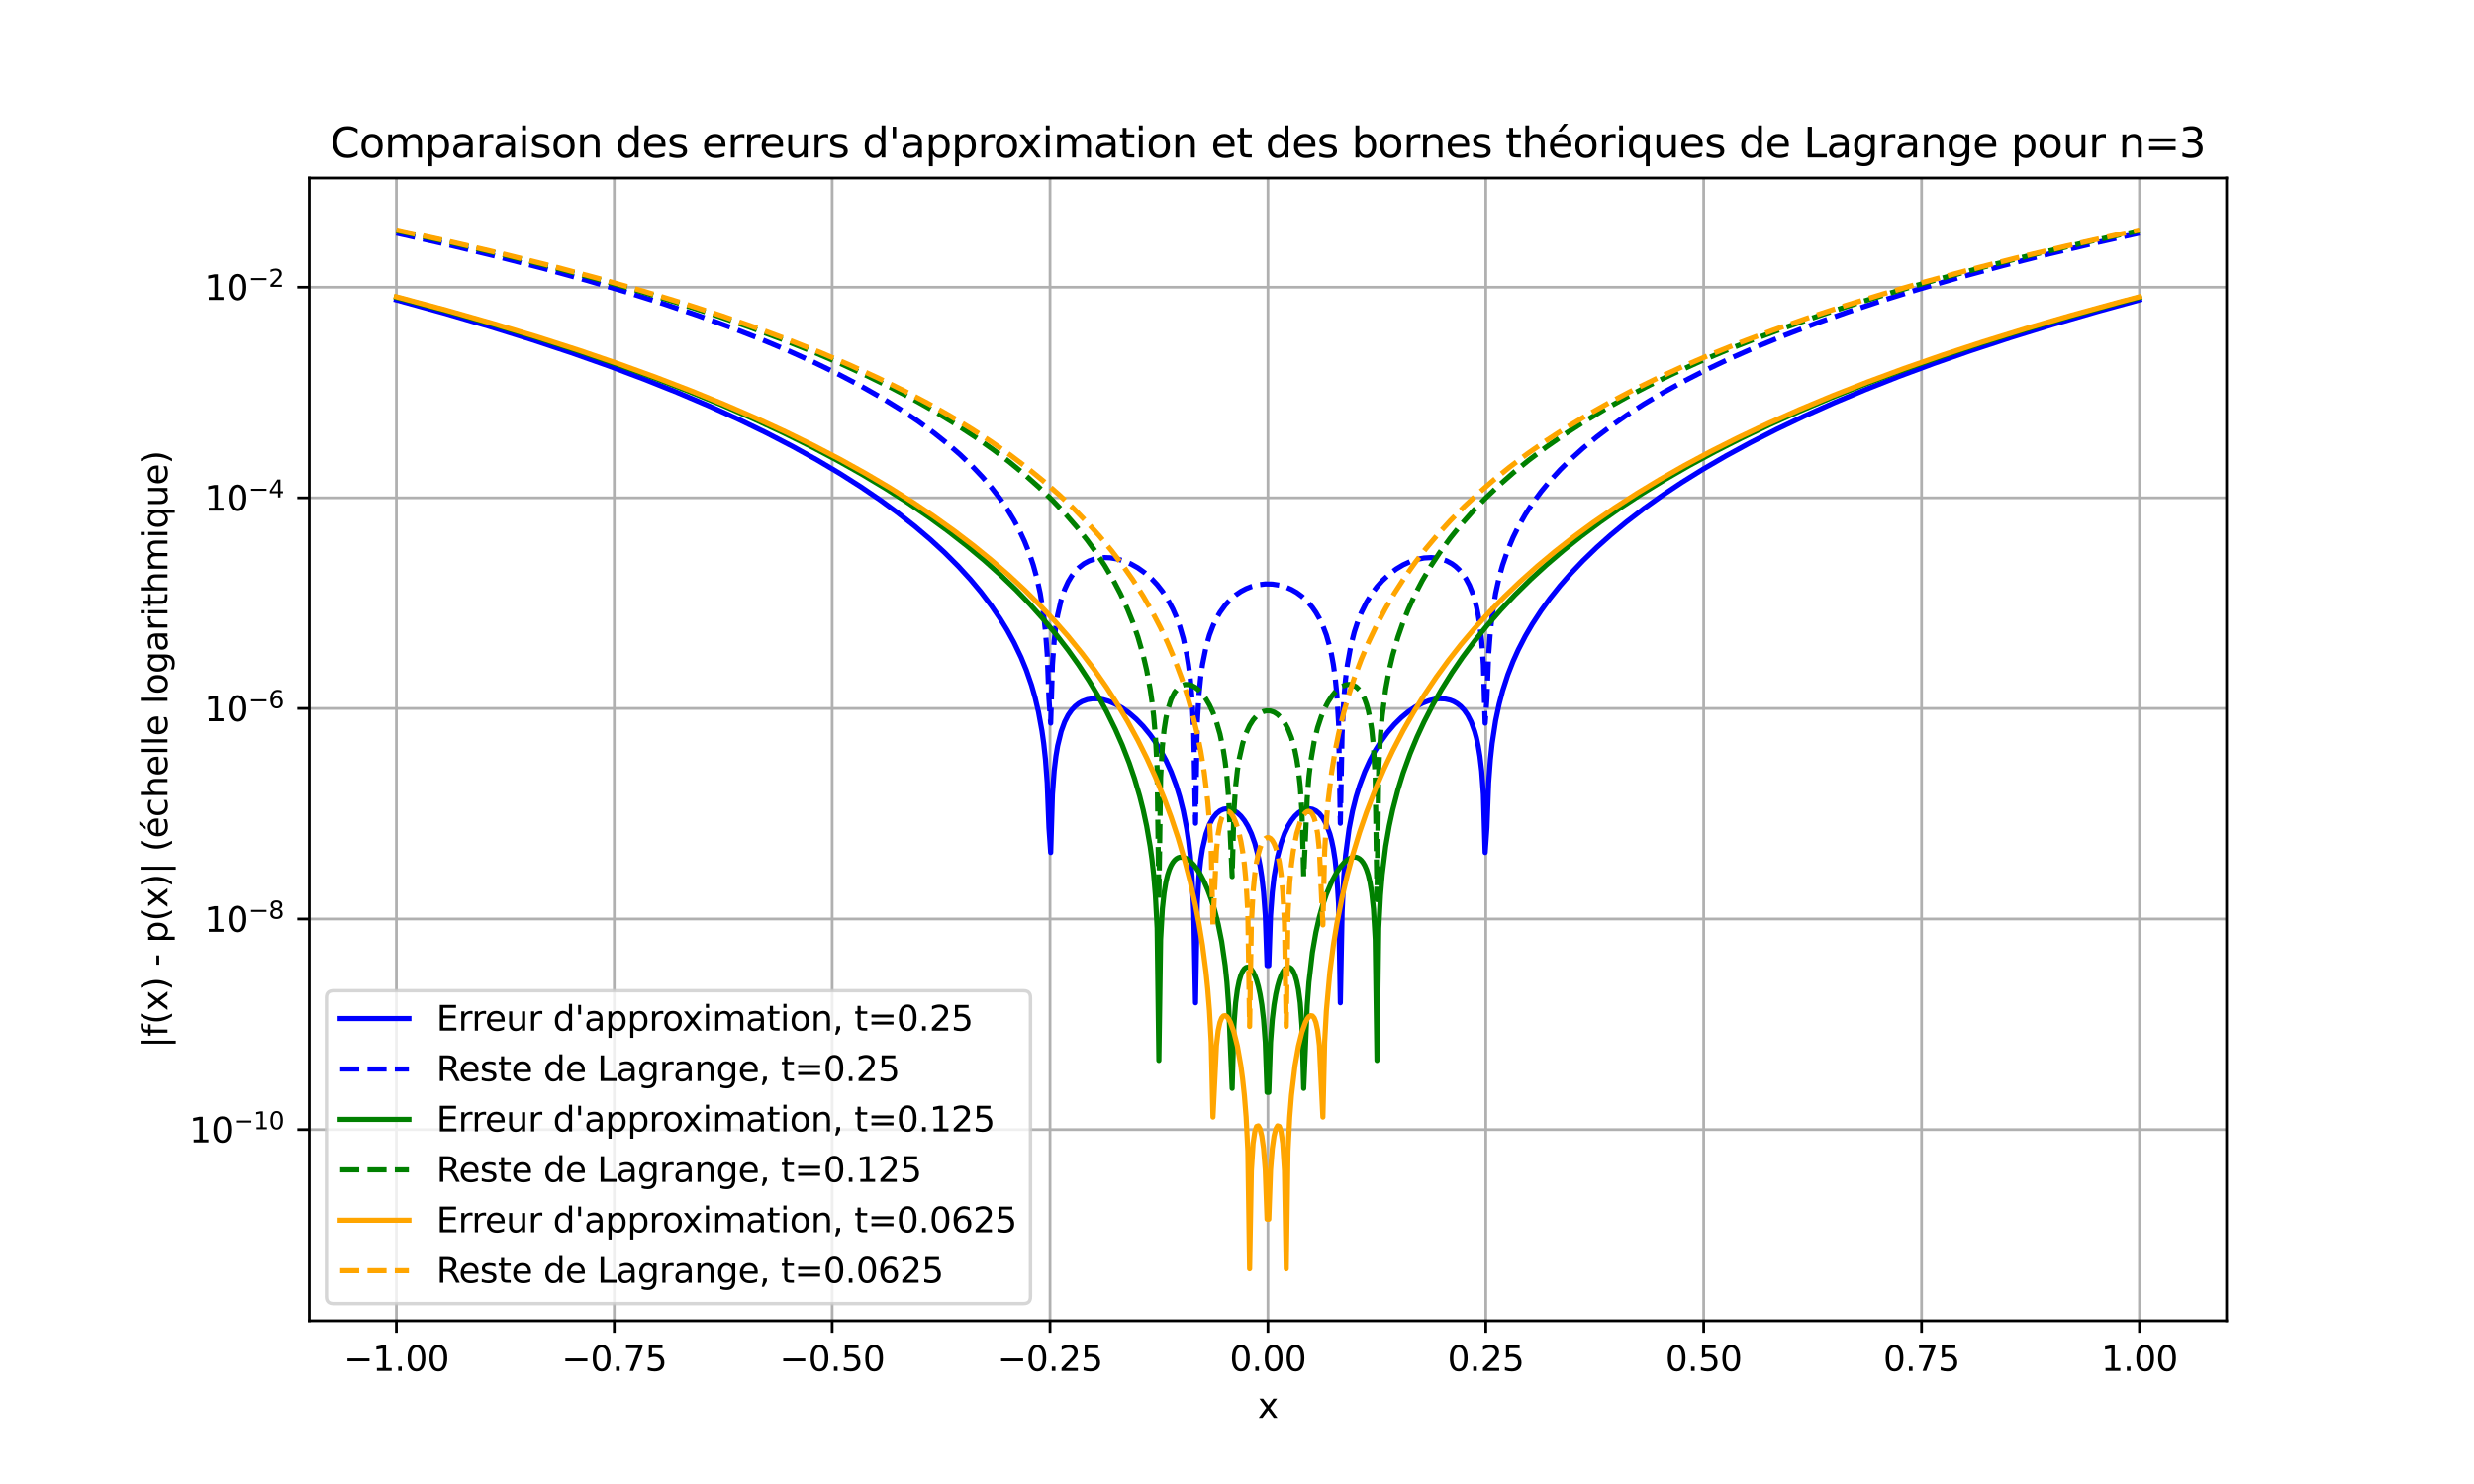 <?xml version="1.0" encoding="utf-8" standalone="no"?>
<!DOCTYPE svg PUBLIC "-//W3C//DTD SVG 1.1//EN"
  "http://www.w3.org/Graphics/SVG/1.1/DTD/svg11.dtd">
<svg xmlns:xlink="http://www.w3.org/1999/xlink" width="720pt" height="432pt" viewBox="0 0 720 432" xmlns="http://www.w3.org/2000/svg" version="1.1">
 <defs>
  <style type="text/css">*{stroke-linejoin: round; stroke-linecap: butt}</style>
 </defs>
 <g id="figure_1">
  <g id="patch_1">
   <path d="M 0 432 
L 720 432 
L 720 0 
L 0 0 
z
" style="fill: #ffffff"/>
  </g>
  <g id="axes_1">
   <g id="patch_2">
    <path d="M 90 384.48 
L 648 384.48 
L 648 51.84 
L 90 51.84 
z
" style="fill: #ffffff"/>
   </g>
   <g id="matplotlib.axis_1">
    <g id="xtick_1">
     <g id="line2d_1">
      <path d="M 115.364 384.48 
L 115.364 51.84 
" clip-path="url(#p4d8e66af57)" style="fill: none; stroke: #b0b0b0; stroke-width: 0.8; stroke-linecap: square"/>
     </g>
     <g id="line2d_2">
      <defs>
       <path id="m4c1bd4410b" d="M 0 0 
L 0 3.5 
" style="stroke: #000000; stroke-width: 0.8"/>
      </defs>
      <g>
       <use xlink:href="#m4c1bd4410b" x="115.364" y="384.48" style="stroke: #000000; stroke-width: 0.8"/>
      </g>
     </g>
     <g id="text_1">
      <!-- −1.00 -->
      <g transform="translate(100.041 399.078) scale(0.1 -0.1)">
       <defs>
        <path id="DejaVuSans-2212" d="M 678 2272 
L 4684 2272 
L 4684 1741 
L 678 1741 
L 678 2272 
z
" transform="scale(0.016)"/>
        <path id="DejaVuSans-31" d="M 794 531 
L 1825 531 
L 1825 4091 
L 703 3866 
L 703 4441 
L 1819 4666 
L 2450 4666 
L 2450 531 
L 3481 531 
L 3481 0 
L 794 0 
L 794 531 
z
" transform="scale(0.016)"/>
        <path id="DejaVuSans-2e" d="M 684 794 
L 1344 794 
L 1344 0 
L 684 0 
L 684 794 
z
" transform="scale(0.016)"/>
        <path id="DejaVuSans-30" d="M 2034 4250 
Q 1547 4250 1301 3770 
Q 1056 3291 1056 2328 
Q 1056 1369 1301 889 
Q 1547 409 2034 409 
Q 2525 409 2770 889 
Q 3016 1369 3016 2328 
Q 3016 3291 2770 3770 
Q 2525 4250 2034 4250 
z
M 2034 4750 
Q 2819 4750 3233 4129 
Q 3647 3509 3647 2328 
Q 3647 1150 3233 529 
Q 2819 -91 2034 -91 
Q 1250 -91 836 529 
Q 422 1150 422 2328 
Q 422 3509 836 4129 
Q 1250 4750 2034 4750 
z
" transform="scale(0.016)"/>
       </defs>
       <use xlink:href="#DejaVuSans-2212"/>
       <use xlink:href="#DejaVuSans-31" x="83.789"/>
       <use xlink:href="#DejaVuSans-2e" x="147.412"/>
       <use xlink:href="#DejaVuSans-30" x="179.199"/>
       <use xlink:href="#DejaVuSans-30" x="242.822"/>
      </g>
     </g>
    </g>
    <g id="xtick_2">
     <g id="line2d_3">
      <path d="M 178.773 384.48 
L 178.773 51.84 
" clip-path="url(#p4d8e66af57)" style="fill: none; stroke: #b0b0b0; stroke-width: 0.8; stroke-linecap: square"/>
     </g>
     <g id="line2d_4">
      <g>
       <use xlink:href="#m4c1bd4410b" x="178.773" y="384.48" style="stroke: #000000; stroke-width: 0.8"/>
      </g>
     </g>
     <g id="text_2">
      <!-- −0.75 -->
      <g transform="translate(163.45 399.078) scale(0.1 -0.1)">
       <defs>
        <path id="DejaVuSans-37" d="M 525 4666 
L 3525 4666 
L 3525 4397 
L 1831 0 
L 1172 0 
L 2766 4134 
L 525 4134 
L 525 4666 
z
" transform="scale(0.016)"/>
        <path id="DejaVuSans-35" d="M 691 4666 
L 3169 4666 
L 3169 4134 
L 1269 4134 
L 1269 2991 
Q 1406 3038 1543 3061 
Q 1681 3084 1819 3084 
Q 2600 3084 3056 2656 
Q 3513 2228 3513 1497 
Q 3513 744 3044 326 
Q 2575 -91 1722 -91 
Q 1428 -91 1123 -41 
Q 819 9 494 109 
L 494 744 
Q 775 591 1075 516 
Q 1375 441 1709 441 
Q 2250 441 2565 725 
Q 2881 1009 2881 1497 
Q 2881 1984 2565 2268 
Q 2250 2553 1709 2553 
Q 1456 2553 1204 2497 
Q 953 2441 691 2322 
L 691 4666 
z
" transform="scale(0.016)"/>
       </defs>
       <use xlink:href="#DejaVuSans-2212"/>
       <use xlink:href="#DejaVuSans-30" x="83.789"/>
       <use xlink:href="#DejaVuSans-2e" x="147.412"/>
       <use xlink:href="#DejaVuSans-37" x="179.199"/>
       <use xlink:href="#DejaVuSans-35" x="242.822"/>
      </g>
     </g>
    </g>
    <g id="xtick_3">
     <g id="line2d_5">
      <path d="M 242.182 384.48 
L 242.182 51.84 
" clip-path="url(#p4d8e66af57)" style="fill: none; stroke: #b0b0b0; stroke-width: 0.8; stroke-linecap: square"/>
     </g>
     <g id="line2d_6">
      <g>
       <use xlink:href="#m4c1bd4410b" x="242.182" y="384.48" style="stroke: #000000; stroke-width: 0.8"/>
      </g>
     </g>
     <g id="text_3">
      <!-- −0.50 -->
      <g transform="translate(226.859 399.078) scale(0.1 -0.1)">
       <use xlink:href="#DejaVuSans-2212"/>
       <use xlink:href="#DejaVuSans-30" x="83.789"/>
       <use xlink:href="#DejaVuSans-2e" x="147.412"/>
       <use xlink:href="#DejaVuSans-35" x="179.199"/>
       <use xlink:href="#DejaVuSans-30" x="242.822"/>
      </g>
     </g>
    </g>
    <g id="xtick_4">
     <g id="line2d_7">
      <path d="M 305.591 384.48 
L 305.591 51.84 
" clip-path="url(#p4d8e66af57)" style="fill: none; stroke: #b0b0b0; stroke-width: 0.8; stroke-linecap: square"/>
     </g>
     <g id="line2d_8">
      <g>
       <use xlink:href="#m4c1bd4410b" x="305.591" y="384.48" style="stroke: #000000; stroke-width: 0.8"/>
      </g>
     </g>
     <g id="text_4">
      <!-- −0.25 -->
      <g transform="translate(290.268 399.078) scale(0.1 -0.1)">
       <defs>
        <path id="DejaVuSans-32" d="M 1228 531 
L 3431 531 
L 3431 0 
L 469 0 
L 469 531 
Q 828 903 1448 1529 
Q 2069 2156 2228 2338 
Q 2531 2678 2651 2914 
Q 2772 3150 2772 3378 
Q 2772 3750 2511 3984 
Q 2250 4219 1831 4219 
Q 1534 4219 1204 4116 
Q 875 4013 500 3803 
L 500 4441 
Q 881 4594 1212 4672 
Q 1544 4750 1819 4750 
Q 2544 4750 2975 4387 
Q 3406 4025 3406 3419 
Q 3406 3131 3298 2873 
Q 3191 2616 2906 2266 
Q 2828 2175 2409 1742 
Q 1991 1309 1228 531 
z
" transform="scale(0.016)"/>
       </defs>
       <use xlink:href="#DejaVuSans-2212"/>
       <use xlink:href="#DejaVuSans-30" x="83.789"/>
       <use xlink:href="#DejaVuSans-2e" x="147.412"/>
       <use xlink:href="#DejaVuSans-32" x="179.199"/>
       <use xlink:href="#DejaVuSans-35" x="242.822"/>
      </g>
     </g>
    </g>
    <g id="xtick_5">
     <g id="line2d_9">
      <path d="M 369 384.48 
L 369 51.84 
" clip-path="url(#p4d8e66af57)" style="fill: none; stroke: #b0b0b0; stroke-width: 0.8; stroke-linecap: square"/>
     </g>
     <g id="line2d_10">
      <g>
       <use xlink:href="#m4c1bd4410b" x="369" y="384.48" style="stroke: #000000; stroke-width: 0.8"/>
      </g>
     </g>
     <g id="text_5">
      <!-- 0.00 -->
      <g transform="translate(357.867 399.078) scale(0.1 -0.1)">
       <use xlink:href="#DejaVuSans-30"/>
       <use xlink:href="#DejaVuSans-2e" x="63.623"/>
       <use xlink:href="#DejaVuSans-30" x="95.41"/>
       <use xlink:href="#DejaVuSans-30" x="159.033"/>
      </g>
     </g>
    </g>
    <g id="xtick_6">
     <g id="line2d_11">
      <path d="M 432.409 384.48 
L 432.409 51.84 
" clip-path="url(#p4d8e66af57)" style="fill: none; stroke: #b0b0b0; stroke-width: 0.8; stroke-linecap: square"/>
     </g>
     <g id="line2d_12">
      <g>
       <use xlink:href="#m4c1bd4410b" x="432.409" y="384.48" style="stroke: #000000; stroke-width: 0.8"/>
      </g>
     </g>
     <g id="text_6">
      <!-- 0.25 -->
      <g transform="translate(421.276 399.078) scale(0.1 -0.1)">
       <use xlink:href="#DejaVuSans-30"/>
       <use xlink:href="#DejaVuSans-2e" x="63.623"/>
       <use xlink:href="#DejaVuSans-32" x="95.41"/>
       <use xlink:href="#DejaVuSans-35" x="159.033"/>
      </g>
     </g>
    </g>
    <g id="xtick_7">
     <g id="line2d_13">
      <path d="M 495.818 384.48 
L 495.818 51.84 
" clip-path="url(#p4d8e66af57)" style="fill: none; stroke: #b0b0b0; stroke-width: 0.8; stroke-linecap: square"/>
     </g>
     <g id="line2d_14">
      <g>
       <use xlink:href="#m4c1bd4410b" x="495.818" y="384.48" style="stroke: #000000; stroke-width: 0.8"/>
      </g>
     </g>
     <g id="text_7">
      <!-- 0.50 -->
      <g transform="translate(484.685 399.078) scale(0.1 -0.1)">
       <use xlink:href="#DejaVuSans-30"/>
       <use xlink:href="#DejaVuSans-2e" x="63.623"/>
       <use xlink:href="#DejaVuSans-35" x="95.41"/>
       <use xlink:href="#DejaVuSans-30" x="159.033"/>
      </g>
     </g>
    </g>
    <g id="xtick_8">
     <g id="line2d_15">
      <path d="M 559.227 384.48 
L 559.227 51.84 
" clip-path="url(#p4d8e66af57)" style="fill: none; stroke: #b0b0b0; stroke-width: 0.8; stroke-linecap: square"/>
     </g>
     <g id="line2d_16">
      <g>
       <use xlink:href="#m4c1bd4410b" x="559.227" y="384.48" style="stroke: #000000; stroke-width: 0.8"/>
      </g>
     </g>
     <g id="text_8">
      <!-- 0.75 -->
      <g transform="translate(548.094 399.078) scale(0.1 -0.1)">
       <use xlink:href="#DejaVuSans-30"/>
       <use xlink:href="#DejaVuSans-2e" x="63.623"/>
       <use xlink:href="#DejaVuSans-37" x="95.41"/>
       <use xlink:href="#DejaVuSans-35" x="159.033"/>
      </g>
     </g>
    </g>
    <g id="xtick_9">
     <g id="line2d_17">
      <path d="M 622.636 384.48 
L 622.636 51.84 
" clip-path="url(#p4d8e66af57)" style="fill: none; stroke: #b0b0b0; stroke-width: 0.8; stroke-linecap: square"/>
     </g>
     <g id="line2d_18">
      <g>
       <use xlink:href="#m4c1bd4410b" x="622.636" y="384.48" style="stroke: #000000; stroke-width: 0.8"/>
      </g>
     </g>
     <g id="text_9">
      <!-- 1.00 -->
      <g transform="translate(611.504 399.078) scale(0.1 -0.1)">
       <use xlink:href="#DejaVuSans-31"/>
       <use xlink:href="#DejaVuSans-2e" x="63.623"/>
       <use xlink:href="#DejaVuSans-30" x="95.41"/>
       <use xlink:href="#DejaVuSans-30" x="159.033"/>
      </g>
     </g>
    </g>
    <g id="text_10">
     <!-- x -->
     <g transform="translate(366.041 412.757) scale(0.1 -0.1)">
      <defs>
       <path id="DejaVuSans-78" d="M 3513 3500 
L 2247 1797 
L 3578 0 
L 2900 0 
L 1881 1375 
L 863 0 
L 184 0 
L 1544 1831 
L 300 3500 
L 978 3500 
L 1906 2253 
L 2834 3500 
L 3513 3500 
z
" transform="scale(0.016)"/>
      </defs>
      <use xlink:href="#DejaVuSans-78"/>
     </g>
    </g>
   </g>
   <g id="matplotlib.axis_2">
    <g id="ytick_1">
     <g id="line2d_19">
      <path d="M 90 328.841 
L 648 328.841 
" clip-path="url(#p4d8e66af57)" style="fill: none; stroke: #b0b0b0; stroke-width: 0.8; stroke-linecap: square"/>
     </g>
     <g id="line2d_20">
      <defs>
       <path id="m7b8e8e2b52" d="M 0 0 
L -3.5 0 
" style="stroke: #000000; stroke-width: 0.8"/>
      </defs>
      <g>
       <use xlink:href="#m7b8e8e2b52" x="90" y="328.841" style="stroke: #000000; stroke-width: 0.8"/>
      </g>
     </g>
     <g id="text_11">
      <!-- $\mathdefault{10^{-10}}$ -->
      <g transform="translate(55.1 332.641) scale(0.1 -0.1)">
       <use xlink:href="#DejaVuSans-31" transform="translate(0 0.766)"/>
       <use xlink:href="#DejaVuSans-30" transform="translate(63.623 0.766)"/>
       <use xlink:href="#DejaVuSans-2212" transform="translate(128.203 39.047) scale(0.7)"/>
       <use xlink:href="#DejaVuSans-31" transform="translate(186.855 39.047) scale(0.7)"/>
       <use xlink:href="#DejaVuSans-30" transform="translate(231.392 39.047) scale(0.7)"/>
      </g>
     </g>
    </g>
    <g id="ytick_2">
     <g id="line2d_21">
      <path d="M 90 267.532 
L 648 267.532 
" clip-path="url(#p4d8e66af57)" style="fill: none; stroke: #b0b0b0; stroke-width: 0.8; stroke-linecap: square"/>
     </g>
     <g id="line2d_22">
      <g>
       <use xlink:href="#m7b8e8e2b52" x="90" y="267.532" style="stroke: #000000; stroke-width: 0.8"/>
      </g>
     </g>
     <g id="text_12">
      <!-- $\mathdefault{10^{-8}}$ -->
      <g transform="translate(59.5 271.331) scale(0.1 -0.1)">
       <defs>
        <path id="DejaVuSans-38" d="M 2034 2216 
Q 1584 2216 1326 1975 
Q 1069 1734 1069 1313 
Q 1069 891 1326 650 
Q 1584 409 2034 409 
Q 2484 409 2743 651 
Q 3003 894 3003 1313 
Q 3003 1734 2745 1975 
Q 2488 2216 2034 2216 
z
M 1403 2484 
Q 997 2584 770 2862 
Q 544 3141 544 3541 
Q 544 4100 942 4425 
Q 1341 4750 2034 4750 
Q 2731 4750 3128 4425 
Q 3525 4100 3525 3541 
Q 3525 3141 3298 2862 
Q 3072 2584 2669 2484 
Q 3125 2378 3379 2068 
Q 3634 1759 3634 1313 
Q 3634 634 3220 271 
Q 2806 -91 2034 -91 
Q 1263 -91 848 271 
Q 434 634 434 1313 
Q 434 1759 690 2068 
Q 947 2378 1403 2484 
z
M 1172 3481 
Q 1172 3119 1398 2916 
Q 1625 2713 2034 2713 
Q 2441 2713 2670 2916 
Q 2900 3119 2900 3481 
Q 2900 3844 2670 4047 
Q 2441 4250 2034 4250 
Q 1625 4250 1398 4047 
Q 1172 3844 1172 3481 
z
" transform="scale(0.016)"/>
       </defs>
       <use xlink:href="#DejaVuSans-31" transform="translate(0 0.766)"/>
       <use xlink:href="#DejaVuSans-30" transform="translate(63.623 0.766)"/>
       <use xlink:href="#DejaVuSans-2212" transform="translate(128.203 39.047) scale(0.7)"/>
       <use xlink:href="#DejaVuSans-38" transform="translate(186.855 39.047) scale(0.7)"/>
      </g>
     </g>
    </g>
    <g id="ytick_3">
     <g id="line2d_23">
      <path d="M 90 206.222 
L 648 206.222 
" clip-path="url(#p4d8e66af57)" style="fill: none; stroke: #b0b0b0; stroke-width: 0.8; stroke-linecap: square"/>
     </g>
     <g id="line2d_24">
      <g>
       <use xlink:href="#m7b8e8e2b52" x="90" y="206.222" style="stroke: #000000; stroke-width: 0.8"/>
      </g>
     </g>
     <g id="text_13">
      <!-- $\mathdefault{10^{-6}}$ -->
      <g transform="translate(59.5 210.022) scale(0.1 -0.1)">
       <defs>
        <path id="DejaVuSans-36" d="M 2113 2584 
Q 1688 2584 1439 2293 
Q 1191 2003 1191 1497 
Q 1191 994 1439 701 
Q 1688 409 2113 409 
Q 2538 409 2786 701 
Q 3034 994 3034 1497 
Q 3034 2003 2786 2293 
Q 2538 2584 2113 2584 
z
M 3366 4563 
L 3366 3988 
Q 3128 4100 2886 4159 
Q 2644 4219 2406 4219 
Q 1781 4219 1451 3797 
Q 1122 3375 1075 2522 
Q 1259 2794 1537 2939 
Q 1816 3084 2150 3084 
Q 2853 3084 3261 2657 
Q 3669 2231 3669 1497 
Q 3669 778 3244 343 
Q 2819 -91 2113 -91 
Q 1303 -91 875 529 
Q 447 1150 447 2328 
Q 447 3434 972 4092 
Q 1497 4750 2381 4750 
Q 2619 4750 2861 4703 
Q 3103 4656 3366 4563 
z
" transform="scale(0.016)"/>
       </defs>
       <use xlink:href="#DejaVuSans-31" transform="translate(0 0.766)"/>
       <use xlink:href="#DejaVuSans-30" transform="translate(63.623 0.766)"/>
       <use xlink:href="#DejaVuSans-2212" transform="translate(128.203 39.047) scale(0.7)"/>
       <use xlink:href="#DejaVuSans-36" transform="translate(186.855 39.047) scale(0.7)"/>
      </g>
     </g>
    </g>
    <g id="ytick_4">
     <g id="line2d_25">
      <path d="M 90 144.913 
L 648 144.913 
" clip-path="url(#p4d8e66af57)" style="fill: none; stroke: #b0b0b0; stroke-width: 0.8; stroke-linecap: square"/>
     </g>
     <g id="line2d_26">
      <g>
       <use xlink:href="#m7b8e8e2b52" x="90" y="144.913" style="stroke: #000000; stroke-width: 0.8"/>
      </g>
     </g>
     <g id="text_14">
      <!-- $\mathdefault{10^{-4}}$ -->
      <g transform="translate(59.5 148.712) scale(0.1 -0.1)">
       <defs>
        <path id="DejaVuSans-34" d="M 2419 4116 
L 825 1625 
L 2419 1625 
L 2419 4116 
z
M 2253 4666 
L 3047 4666 
L 3047 1625 
L 3713 1625 
L 3713 1100 
L 3047 1100 
L 3047 0 
L 2419 0 
L 2419 1100 
L 313 1100 
L 313 1709 
L 2253 4666 
z
" transform="scale(0.016)"/>
       </defs>
       <use xlink:href="#DejaVuSans-31" transform="translate(0 0.684)"/>
       <use xlink:href="#DejaVuSans-30" transform="translate(63.623 0.684)"/>
       <use xlink:href="#DejaVuSans-2212" transform="translate(128.203 38.966) scale(0.7)"/>
       <use xlink:href="#DejaVuSans-34" transform="translate(186.855 38.966) scale(0.7)"/>
      </g>
     </g>
    </g>
    <g id="ytick_5">
     <g id="line2d_27">
      <path d="M 90 83.604 
L 648 83.604 
" clip-path="url(#p4d8e66af57)" style="fill: none; stroke: #b0b0b0; stroke-width: 0.8; stroke-linecap: square"/>
     </g>
     <g id="line2d_28">
      <g>
       <use xlink:href="#m7b8e8e2b52" x="90" y="83.604" style="stroke: #000000; stroke-width: 0.8"/>
      </g>
     </g>
     <g id="text_15">
      <!-- $\mathdefault{10^{-2}}$ -->
      <g transform="translate(59.5 87.403) scale(0.1 -0.1)">
       <use xlink:href="#DejaVuSans-31" transform="translate(0 0.766)"/>
       <use xlink:href="#DejaVuSans-30" transform="translate(63.623 0.766)"/>
       <use xlink:href="#DejaVuSans-2212" transform="translate(128.203 39.047) scale(0.7)"/>
       <use xlink:href="#DejaVuSans-32" transform="translate(186.855 39.047) scale(0.7)"/>
      </g>
     </g>
    </g>
    <g id="text_16">
     <!-- |f(x) - p(x)| (échelle logarithmique) -->
     <g transform="translate(48.742 305.112) rotate(-90) scale(0.1 -0.1)">
      <defs>
       <path id="DejaVuSans-7c" d="M 1344 4891 
L 1344 -1509 
L 813 -1509 
L 813 4891 
L 1344 4891 
z
" transform="scale(0.016)"/>
       <path id="DejaVuSans-66" d="M 2375 4863 
L 2375 4384 
L 1825 4384 
Q 1516 4384 1395 4259 
Q 1275 4134 1275 3809 
L 1275 3500 
L 2222 3500 
L 2222 3053 
L 1275 3053 
L 1275 0 
L 697 0 
L 697 3053 
L 147 3053 
L 147 3500 
L 697 3500 
L 697 3744 
Q 697 4328 969 4595 
Q 1241 4863 1831 4863 
L 2375 4863 
z
" transform="scale(0.016)"/>
       <path id="DejaVuSans-28" d="M 1984 4856 
Q 1566 4138 1362 3434 
Q 1159 2731 1159 2009 
Q 1159 1288 1364 580 
Q 1569 -128 1984 -844 
L 1484 -844 
Q 1016 -109 783 600 
Q 550 1309 550 2009 
Q 550 2706 781 3412 
Q 1013 4119 1484 4856 
L 1984 4856 
z
" transform="scale(0.016)"/>
       <path id="DejaVuSans-29" d="M 513 4856 
L 1013 4856 
Q 1481 4119 1714 3412 
Q 1947 2706 1947 2009 
Q 1947 1309 1714 600 
Q 1481 -109 1013 -844 
L 513 -844 
Q 928 -128 1133 580 
Q 1338 1288 1338 2009 
Q 1338 2731 1133 3434 
Q 928 4138 513 4856 
z
" transform="scale(0.016)"/>
       <path id="DejaVuSans-20" transform="scale(0.016)"/>
       <path id="DejaVuSans-2d" d="M 313 2009 
L 1997 2009 
L 1997 1497 
L 313 1497 
L 313 2009 
z
" transform="scale(0.016)"/>
       <path id="DejaVuSans-70" d="M 1159 525 
L 1159 -1331 
L 581 -1331 
L 581 3500 
L 1159 3500 
L 1159 2969 
Q 1341 3281 1617 3432 
Q 1894 3584 2278 3584 
Q 2916 3584 3314 3078 
Q 3713 2572 3713 1747 
Q 3713 922 3314 415 
Q 2916 -91 2278 -91 
Q 1894 -91 1617 61 
Q 1341 213 1159 525 
z
M 3116 1747 
Q 3116 2381 2855 2742 
Q 2594 3103 2138 3103 
Q 1681 3103 1420 2742 
Q 1159 2381 1159 1747 
Q 1159 1113 1420 752 
Q 1681 391 2138 391 
Q 2594 391 2855 752 
Q 3116 1113 3116 1747 
z
" transform="scale(0.016)"/>
       <path id="DejaVuSans-e9" d="M 3597 1894 
L 3597 1613 
L 953 1613 
Q 991 1019 1311 708 
Q 1631 397 2203 397 
Q 2534 397 2845 478 
Q 3156 559 3463 722 
L 3463 178 
Q 3153 47 2828 -22 
Q 2503 -91 2169 -91 
Q 1331 -91 842 396 
Q 353 884 353 1716 
Q 353 2575 817 3079 
Q 1281 3584 2069 3584 
Q 2775 3584 3186 3129 
Q 3597 2675 3597 1894 
z
M 3022 2063 
Q 3016 2534 2758 2815 
Q 2500 3097 2075 3097 
Q 1594 3097 1305 2825 
Q 1016 2553 972 2059 
L 3022 2063 
z
M 2466 5119 
L 3088 5119 
L 2070 3944 
L 1591 3944 
L 2466 5119 
z
" transform="scale(0.016)"/>
       <path id="DejaVuSans-63" d="M 3122 3366 
L 3122 2828 
Q 2878 2963 2633 3030 
Q 2388 3097 2138 3097 
Q 1578 3097 1268 2742 
Q 959 2388 959 1747 
Q 959 1106 1268 751 
Q 1578 397 2138 397 
Q 2388 397 2633 464 
Q 2878 531 3122 666 
L 3122 134 
Q 2881 22 2623 -34 
Q 2366 -91 2075 -91 
Q 1284 -91 818 406 
Q 353 903 353 1747 
Q 353 2603 823 3093 
Q 1294 3584 2113 3584 
Q 2378 3584 2631 3529 
Q 2884 3475 3122 3366 
z
" transform="scale(0.016)"/>
       <path id="DejaVuSans-68" d="M 3513 2113 
L 3513 0 
L 2938 0 
L 2938 2094 
Q 2938 2591 2744 2837 
Q 2550 3084 2163 3084 
Q 1697 3084 1428 2787 
Q 1159 2491 1159 1978 
L 1159 0 
L 581 0 
L 581 4863 
L 1159 4863 
L 1159 2956 
Q 1366 3272 1645 3428 
Q 1925 3584 2291 3584 
Q 2894 3584 3203 3211 
Q 3513 2838 3513 2113 
z
" transform="scale(0.016)"/>
       <path id="DejaVuSans-65" d="M 3597 1894 
L 3597 1613 
L 953 1613 
Q 991 1019 1311 708 
Q 1631 397 2203 397 
Q 2534 397 2845 478 
Q 3156 559 3463 722 
L 3463 178 
Q 3153 47 2828 -22 
Q 2503 -91 2169 -91 
Q 1331 -91 842 396 
Q 353 884 353 1716 
Q 353 2575 817 3079 
Q 1281 3584 2069 3584 
Q 2775 3584 3186 3129 
Q 3597 2675 3597 1894 
z
M 3022 2063 
Q 3016 2534 2758 2815 
Q 2500 3097 2075 3097 
Q 1594 3097 1305 2825 
Q 1016 2553 972 2059 
L 3022 2063 
z
" transform="scale(0.016)"/>
       <path id="DejaVuSans-6c" d="M 603 4863 
L 1178 4863 
L 1178 0 
L 603 0 
L 603 4863 
z
" transform="scale(0.016)"/>
       <path id="DejaVuSans-6f" d="M 1959 3097 
Q 1497 3097 1228 2736 
Q 959 2375 959 1747 
Q 959 1119 1226 758 
Q 1494 397 1959 397 
Q 2419 397 2687 759 
Q 2956 1122 2956 1747 
Q 2956 2369 2687 2733 
Q 2419 3097 1959 3097 
z
M 1959 3584 
Q 2709 3584 3137 3096 
Q 3566 2609 3566 1747 
Q 3566 888 3137 398 
Q 2709 -91 1959 -91 
Q 1206 -91 779 398 
Q 353 888 353 1747 
Q 353 2609 779 3096 
Q 1206 3584 1959 3584 
z
" transform="scale(0.016)"/>
       <path id="DejaVuSans-67" d="M 2906 1791 
Q 2906 2416 2648 2759 
Q 2391 3103 1925 3103 
Q 1463 3103 1205 2759 
Q 947 2416 947 1791 
Q 947 1169 1205 825 
Q 1463 481 1925 481 
Q 2391 481 2648 825 
Q 2906 1169 2906 1791 
z
M 3481 434 
Q 3481 -459 3084 -895 
Q 2688 -1331 1869 -1331 
Q 1566 -1331 1297 -1286 
Q 1028 -1241 775 -1147 
L 775 -588 
Q 1028 -725 1275 -790 
Q 1522 -856 1778 -856 
Q 2344 -856 2625 -561 
Q 2906 -266 2906 331 
L 2906 616 
Q 2728 306 2450 153 
Q 2172 0 1784 0 
Q 1141 0 747 490 
Q 353 981 353 1791 
Q 353 2603 747 3093 
Q 1141 3584 1784 3584 
Q 2172 3584 2450 3431 
Q 2728 3278 2906 2969 
L 2906 3500 
L 3481 3500 
L 3481 434 
z
" transform="scale(0.016)"/>
       <path id="DejaVuSans-61" d="M 2194 1759 
Q 1497 1759 1228 1600 
Q 959 1441 959 1056 
Q 959 750 1161 570 
Q 1363 391 1709 391 
Q 2188 391 2477 730 
Q 2766 1069 2766 1631 
L 2766 1759 
L 2194 1759 
z
M 3341 1997 
L 3341 0 
L 2766 0 
L 2766 531 
Q 2569 213 2275 61 
Q 1981 -91 1556 -91 
Q 1019 -91 701 211 
Q 384 513 384 1019 
Q 384 1609 779 1909 
Q 1175 2209 1959 2209 
L 2766 2209 
L 2766 2266 
Q 2766 2663 2505 2880 
Q 2244 3097 1772 3097 
Q 1472 3097 1187 3025 
Q 903 2953 641 2809 
L 641 3341 
Q 956 3463 1253 3523 
Q 1550 3584 1831 3584 
Q 2591 3584 2966 3190 
Q 3341 2797 3341 1997 
z
" transform="scale(0.016)"/>
       <path id="DejaVuSans-72" d="M 2631 2963 
Q 2534 3019 2420 3045 
Q 2306 3072 2169 3072 
Q 1681 3072 1420 2755 
Q 1159 2438 1159 1844 
L 1159 0 
L 581 0 
L 581 3500 
L 1159 3500 
L 1159 2956 
Q 1341 3275 1631 3429 
Q 1922 3584 2338 3584 
Q 2397 3584 2469 3576 
Q 2541 3569 2628 3553 
L 2631 2963 
z
" transform="scale(0.016)"/>
       <path id="DejaVuSans-69" d="M 603 3500 
L 1178 3500 
L 1178 0 
L 603 0 
L 603 3500 
z
M 603 4863 
L 1178 4863 
L 1178 4134 
L 603 4134 
L 603 4863 
z
" transform="scale(0.016)"/>
       <path id="DejaVuSans-74" d="M 1172 4494 
L 1172 3500 
L 2356 3500 
L 2356 3053 
L 1172 3053 
L 1172 1153 
Q 1172 725 1289 603 
Q 1406 481 1766 481 
L 2356 481 
L 2356 0 
L 1766 0 
Q 1100 0 847 248 
Q 594 497 594 1153 
L 594 3053 
L 172 3053 
L 172 3500 
L 594 3500 
L 594 4494 
L 1172 4494 
z
" transform="scale(0.016)"/>
       <path id="DejaVuSans-6d" d="M 3328 2828 
Q 3544 3216 3844 3400 
Q 4144 3584 4550 3584 
Q 5097 3584 5394 3201 
Q 5691 2819 5691 2113 
L 5691 0 
L 5113 0 
L 5113 2094 
Q 5113 2597 4934 2840 
Q 4756 3084 4391 3084 
Q 3944 3084 3684 2787 
Q 3425 2491 3425 1978 
L 3425 0 
L 2847 0 
L 2847 2094 
Q 2847 2600 2669 2842 
Q 2491 3084 2119 3084 
Q 1678 3084 1418 2786 
Q 1159 2488 1159 1978 
L 1159 0 
L 581 0 
L 581 3500 
L 1159 3500 
L 1159 2956 
Q 1356 3278 1631 3431 
Q 1906 3584 2284 3584 
Q 2666 3584 2933 3390 
Q 3200 3197 3328 2828 
z
" transform="scale(0.016)"/>
       <path id="DejaVuSans-71" d="M 947 1747 
Q 947 1113 1208 752 
Q 1469 391 1925 391 
Q 2381 391 2643 752 
Q 2906 1113 2906 1747 
Q 2906 2381 2643 2742 
Q 2381 3103 1925 3103 
Q 1469 3103 1208 2742 
Q 947 2381 947 1747 
z
M 2906 525 
Q 2725 213 2448 61 
Q 2172 -91 1784 -91 
Q 1150 -91 751 415 
Q 353 922 353 1747 
Q 353 2572 751 3078 
Q 1150 3584 1784 3584 
Q 2172 3584 2448 3432 
Q 2725 3281 2906 2969 
L 2906 3500 
L 3481 3500 
L 3481 -1331 
L 2906 -1331 
L 2906 525 
z
" transform="scale(0.016)"/>
       <path id="DejaVuSans-75" d="M 544 1381 
L 544 3500 
L 1119 3500 
L 1119 1403 
Q 1119 906 1312 657 
Q 1506 409 1894 409 
Q 2359 409 2629 706 
Q 2900 1003 2900 1516 
L 2900 3500 
L 3475 3500 
L 3475 0 
L 2900 0 
L 2900 538 
Q 2691 219 2414 64 
Q 2138 -91 1772 -91 
Q 1169 -91 856 284 
Q 544 659 544 1381 
z
M 1991 3584 
L 1991 3584 
z
" transform="scale(0.016)"/>
      </defs>
      <use xlink:href="#DejaVuSans-7c"/>
      <use xlink:href="#DejaVuSans-66" x="33.691"/>
      <use xlink:href="#DejaVuSans-28" x="68.896"/>
      <use xlink:href="#DejaVuSans-78" x="107.91"/>
      <use xlink:href="#DejaVuSans-29" x="167.09"/>
      <use xlink:href="#DejaVuSans-20" x="206.104"/>
      <use xlink:href="#DejaVuSans-2d" x="237.891"/>
      <use xlink:href="#DejaVuSans-20" x="273.975"/>
      <use xlink:href="#DejaVuSans-70" x="305.762"/>
      <use xlink:href="#DejaVuSans-28" x="369.238"/>
      <use xlink:href="#DejaVuSans-78" x="408.252"/>
      <use xlink:href="#DejaVuSans-29" x="467.432"/>
      <use xlink:href="#DejaVuSans-7c" x="506.445"/>
      <use xlink:href="#DejaVuSans-20" x="540.137"/>
      <use xlink:href="#DejaVuSans-28" x="571.924"/>
      <use xlink:href="#DejaVuSans-e9" x="610.938"/>
      <use xlink:href="#DejaVuSans-63" x="672.461"/>
      <use xlink:href="#DejaVuSans-68" x="727.441"/>
      <use xlink:href="#DejaVuSans-65" x="790.82"/>
      <use xlink:href="#DejaVuSans-6c" x="852.344"/>
      <use xlink:href="#DejaVuSans-6c" x="880.127"/>
      <use xlink:href="#DejaVuSans-65" x="907.91"/>
      <use xlink:href="#DejaVuSans-20" x="969.434"/>
      <use xlink:href="#DejaVuSans-6c" x="1001.221"/>
      <use xlink:href="#DejaVuSans-6f" x="1029.004"/>
      <use xlink:href="#DejaVuSans-67" x="1090.186"/>
      <use xlink:href="#DejaVuSans-61" x="1153.662"/>
      <use xlink:href="#DejaVuSans-72" x="1214.941"/>
      <use xlink:href="#DejaVuSans-69" x="1256.055"/>
      <use xlink:href="#DejaVuSans-74" x="1283.838"/>
      <use xlink:href="#DejaVuSans-68" x="1323.047"/>
      <use xlink:href="#DejaVuSans-6d" x="1386.426"/>
      <use xlink:href="#DejaVuSans-69" x="1483.838"/>
      <use xlink:href="#DejaVuSans-71" x="1511.621"/>
      <use xlink:href="#DejaVuSans-75" x="1575.098"/>
      <use xlink:href="#DejaVuSans-65" x="1638.477"/>
      <use xlink:href="#DejaVuSans-29" x="1700"/>
     </g>
    </g>
   </g>
   <g id="line2d_29">
    <path d="M 115.364 87.321 
L 129.074 91.103 
L 142.276 94.973 
L 154.463 98.771 
L 166.142 102.64 
L 177.313 106.581 
L 187.468 110.394 
L 197.116 114.249 
L 206.256 118.139 
L 214.889 122.057 
L 223.013 125.993 
L 230.63 129.937 
L 237.739 133.873 
L 244.34 137.786 
L 250.433 141.656 
L 256.019 145.457 
L 261.097 149.163 
L 266.174 153.15 
L 270.744 157.029 
L 274.807 160.758 
L 278.869 164.812 
L 282.423 168.693 
L 285.47 172.334 
L 288.517 176.351 
L 291.056 180.075 
L 293.087 183.382 
L 295.118 187.081 
L 297.149 191.33 
L 298.672 195.04 
L 300.196 199.437 
L 301.211 202.951 
L 302.227 207.213 
L 303.242 212.759 
L 303.75 216.388 
L 304.258 221.074 
L 304.766 227.851 
L 305.274 240.968 
L 305.781 248.168 
L 306.289 231.273 
L 306.797 224.402 
L 307.305 220.134 
L 307.812 217.092 
L 308.828 212.919 
L 309.844 210.14 
L 310.859 208.16 
L 311.875 206.701 
L 312.89 205.612 
L 313.906 204.803 
L 314.921 204.213 
L 316.445 203.656 
L 317.968 203.414 
L 319.491 203.43 
L 321.015 203.667 
L 322.538 204.099 
L 324.569 204.954 
L 326.6 206.109 
L 328.631 207.56 
L 330.663 209.318 
L 332.694 211.409 
L 334.725 213.88 
L 336.248 216.027 
L 337.771 218.481 
L 339.295 221.318 
L 340.818 224.66 
L 342.342 228.72 
L 343.357 232.017 
L 344.373 236.046 
L 345.388 241.292 
L 345.896 244.699 
L 346.404 249.034 
L 346.912 255.096 
L 347.419 265.627 
L 347.927 291.928 
L 348.435 263.083 
L 348.943 255.036 
L 349.45 250.334 
L 349.958 247.084 
L 350.974 242.755 
L 351.989 239.987 
L 353.005 238.117 
L 354.02 236.849 
L 355.036 236.028 
L 356.052 235.566 
L 357.067 235.412 
L 358.083 235.539 
L 359.098 235.934 
L 360.114 236.601 
L 361.129 237.557 
L 362.145 238.838 
L 363.161 240.507 
L 364.176 242.669 
L 365.192 245.514 
L 366.207 249.416 
L 366.715 252.001 
L 367.223 255.278 
L 367.731 259.706 
L 368.238 266.473 
L 368.746 281.082 
L 369.254 281.082 
L 369.762 266.473 
L 370.269 259.706 
L 370.777 255.278 
L 371.793 249.416 
L 372.808 245.514 
L 373.824 242.669 
L 374.839 240.507 
L 375.855 238.838 
L 376.871 237.557 
L 377.886 236.601 
L 378.902 235.934 
L 379.917 235.539 
L 380.933 235.412 
L 381.948 235.566 
L 382.964 236.028 
L 383.98 236.849 
L 384.995 238.117 
L 386.011 239.987 
L 387.026 242.755 
L 387.534 244.654 
L 388.042 247.084 
L 388.55 250.334 
L 389.057 255.036 
L 389.565 263.083 
L 390.073 291.928 
L 390.581 265.627 
L 391.088 255.096 
L 391.596 249.034 
L 392.612 241.292 
L 393.627 236.046 
L 394.643 232.017 
L 395.658 228.72 
L 397.182 224.66 
L 398.705 221.318 
L 400.229 218.481 
L 401.752 216.027 
L 403.783 213.223 
L 405.814 210.853 
L 407.845 208.849 
L 409.876 207.169 
L 411.907 205.793 
L 413.939 204.712 
L 415.97 203.934 
L 417.493 203.565 
L 419.016 203.399 
L 420.54 203.463 
L 422.063 203.803 
L 423.079 204.213 
L 424.094 204.803 
L 425.11 205.612 
L 426.125 206.701 
L 427.141 208.16 
L 428.156 210.14 
L 429.172 212.919 
L 429.68 214.769 
L 430.188 217.092 
L 430.695 220.134 
L 431.203 224.402 
L 431.711 231.273 
L 432.219 248.168 
L 432.726 240.968 
L 433.234 227.851 
L 433.742 221.074 
L 434.25 216.388 
L 435.265 209.771 
L 436.281 204.965 
L 437.296 201.12 
L 438.82 196.414 
L 440.343 192.507 
L 441.867 189.124 
L 443.898 185.175 
L 445.929 181.686 
L 448.468 177.793 
L 451.007 174.289 
L 454.053 170.472 
L 457.1 166.986 
L 460.654 163.248 
L 464.717 159.325 
L 468.779 155.702 
L 473.349 151.921 
L 478.427 148.024 
L 484.012 144.044 
L 489.598 140.336 
L 495.691 136.553 
L 502.292 132.721 
L 509.401 128.859 
L 517.018 124.985 
L 525.143 121.112 
L 533.775 117.253 
L 542.915 113.417 
L 552.563 109.612 
L 562.718 105.845 
L 573.382 102.122 
L 585.061 98.283 
L 597.247 94.514 
L 610.45 90.671 
L 622.636 87.321 
L 622.636 87.321 
" clip-path="url(#p4d8e66af57)" style="fill: none; stroke: #0000ff; stroke-width: 1.5; stroke-linecap: square"/>
   </g>
   <g id="line2d_30">
    <path d="M 115.364 67.854 
L 130.597 71.282 
L 144.815 74.704 
L 158.017 78.102 
L 170.712 81.6 
L 182.391 85.05 
L 193.054 88.424 
L 203.21 91.868 
L 212.35 95.191 
L 220.982 98.556 
L 229.106 101.958 
L 236.723 105.39 
L 243.832 108.845 
L 250.433 112.312 
L 256.527 115.777 
L 262.112 119.224 
L 267.19 122.632 
L 271.76 125.973 
L 275.822 129.212 
L 279.377 132.305 
L 282.931 135.702 
L 285.978 138.922 
L 288.517 141.886 
L 291.056 145.186 
L 293.087 148.143 
L 295.118 151.483 
L 296.641 154.329 
L 298.165 157.584 
L 299.688 161.429 
L 300.704 164.479 
L 301.719 168.125 
L 302.735 172.729 
L 303.75 179.141 
L 304.258 183.724 
L 304.766 190.396 
L 305.274 203.407 
L 305.781 210.501 
L 306.289 193.499 
L 306.797 186.521 
L 307.305 182.144 
L 307.812 178.992 
L 308.828 174.596 
L 309.844 171.592 
L 310.859 169.382 
L 311.875 167.689 
L 312.89 166.362 
L 313.906 165.31 
L 315.429 164.122 
L 316.952 163.295 
L 318.476 162.749 
L 319.999 162.435 
L 321.523 162.32 
L 323.046 162.38 
L 325.077 162.71 
L 327.108 163.31 
L 329.139 164.175 
L 331.17 165.318 
L 333.201 166.764 
L 335.233 168.564 
L 336.756 170.192 
L 338.279 172.12 
L 339.803 174.432 
L 341.326 177.271 
L 342.342 179.574 
L 343.357 182.354 
L 344.373 185.845 
L 345.388 190.531 
L 345.896 193.648 
L 346.404 197.688 
L 346.912 203.448 
L 347.419 213.668 
L 347.927 239.653 
L 348.435 210.484 
L 348.943 202.104 
L 349.45 197.06 
L 349.958 193.46 
L 350.974 188.402 
L 351.989 184.862 
L 353.005 182.172 
L 354.02 180.031 
L 355.036 178.275 
L 356.559 176.163 
L 358.083 174.51 
L 359.606 173.203 
L 361.129 172.172 
L 362.653 171.37 
L 364.176 170.767 
L 366.207 170.238 
L 368.238 169.997 
L 370.269 170.031 
L 372.301 170.343 
L 374.332 170.948 
L 375.855 171.614 
L 377.378 172.488 
L 378.902 173.605 
L 380.425 175.018 
L 381.948 176.809 
L 382.964 178.275 
L 383.98 180.031 
L 384.995 182.172 
L 386.011 184.862 
L 387.026 188.402 
L 387.534 190.67 
L 388.042 193.46 
L 388.55 197.06 
L 389.057 202.104 
L 389.565 210.484 
L 390.073 239.653 
L 390.581 213.668 
L 391.088 203.448 
L 391.596 197.688 
L 392.104 193.648 
L 393.12 187.99 
L 394.135 183.989 
L 395.151 180.893 
L 396.166 178.373 
L 397.69 175.31 
L 399.213 172.842 
L 400.736 170.798 
L 402.26 169.077 
L 404.291 167.179 
L 406.322 165.65 
L 408.353 164.434 
L 410.384 163.501 
L 412.415 162.835 
L 414.446 162.437 
L 416.477 162.32 
L 418.001 162.435 
L 419.524 162.749 
L 421.048 163.295 
L 422.571 164.122 
L 423.586 164.867 
L 424.602 165.806 
L 425.618 166.986 
L 426.633 168.482 
L 427.649 170.409 
L 428.664 172.969 
L 429.68 176.558 
L 430.188 178.992 
L 430.695 182.144 
L 431.203 186.521 
L 431.711 193.499 
L 432.219 210.501 
L 432.726 203.407 
L 433.234 190.396 
L 433.742 183.724 
L 434.25 179.141 
L 435.265 172.729 
L 436.281 168.125 
L 437.296 164.479 
L 438.82 160.066 
L 440.343 156.445 
L 441.867 153.341 
L 443.898 149.757 
L 445.929 146.623 
L 448.468 143.161 
L 451.007 140.073 
L 454.053 136.739 
L 457.1 133.719 
L 460.654 130.505 
L 464.717 127.155 
L 468.779 124.082 
L 473.349 120.892 
L 478.427 117.622 
L 484.012 114.299 
L 490.106 110.946 
L 496.707 107.581 
L 503.816 104.217 
L 511.432 100.868 
L 519.557 97.541 
L 528.189 94.244 
L 537.837 90.809 
L 547.993 87.436 
L 558.656 84.127 
L 570.335 80.738 
L 583.029 77.297 
L 596.232 73.951 
L 610.45 70.578 
L 622.636 67.854 
L 622.636 67.854 
" clip-path="url(#p4d8e66af57)" style="fill: none; stroke-dasharray: 5.55,2.4; stroke-dashoffset: 0; stroke: #0000ff; stroke-width: 1.5"/>
   </g>
   <g id="line2d_31">
    <path d="M 115.364 86.586 
L 129.581 90.42 
L 143.292 94.347 
L 155.986 98.209 
L 168.173 102.148 
L 179.852 106.162 
L 190.515 110.058 
L 200.671 114 
L 210.319 117.982 
L 219.459 121.994 
L 228.091 126.027 
L 236.215 130.069 
L 243.832 134.103 
L 250.941 138.113 
L 257.542 142.075 
L 264.143 146.301 
L 270.237 150.469 
L 275.822 154.548 
L 281.408 158.912 
L 286.486 163.166 
L 291.056 167.263 
L 295.626 171.657 
L 299.688 175.853 
L 303.75 180.372 
L 307.305 184.638 
L 310.859 189.252 
L 313.906 193.542 
L 316.952 198.207 
L 319.491 202.448 
L 322.03 207.091 
L 324.569 212.252 
L 326.6 216.873 
L 328.631 222.098 
L 330.155 226.571 
L 331.678 231.743 
L 332.694 235.762 
L 333.709 240.487 
L 334.725 246.368 
L 335.233 250.039 
L 335.74 254.554 
L 336.248 260.582 
L 336.756 270.191 
L 337.264 308.702 
L 337.771 273.455 
L 338.279 264.61 
L 338.787 259.905 
L 339.295 256.855 
L 339.803 254.709 
L 340.31 253.137 
L 340.818 251.967 
L 341.326 251.095 
L 341.834 250.455 
L 342.342 250.003 
L 342.849 249.709 
L 343.357 249.549 
L 344.373 249.569 
L 345.388 249.975 
L 346.404 250.713 
L 347.419 251.758 
L 348.435 253.098 
L 349.45 254.74 
L 350.466 256.702 
L 351.482 259.023 
L 352.497 261.769 
L 353.513 265.044 
L 354.528 269.036 
L 355.544 274.101 
L 356.559 281.071 
L 357.067 285.942 
L 357.575 292.839 
L 358.591 316.825 
L 359.098 298.559 
L 359.606 291.911 
L 360.114 288.075 
L 360.622 285.573 
L 361.129 283.874 
L 361.637 282.729 
L 362.145 282.004 
L 362.653 281.623 
L 363.161 281.541 
L 363.668 281.735 
L 364.176 282.198 
L 364.684 282.935 
L 365.192 283.968 
L 365.699 285.339 
L 366.207 287.119 
L 366.715 289.43 
L 367.223 292.493 
L 367.731 296.763 
L 368.238 303.426 
L 368.746 317.984 
L 369.254 317.984 
L 369.762 303.426 
L 370.269 296.763 
L 370.777 292.493 
L 371.285 289.43 
L 371.793 287.119 
L 372.301 285.339 
L 372.808 283.968 
L 373.316 282.935 
L 373.824 282.198 
L 374.332 281.735 
L 374.839 281.541 
L 375.347 281.623 
L 375.855 282.004 
L 376.363 282.729 
L 376.871 283.874 
L 377.378 285.573 
L 377.886 288.075 
L 378.394 291.911 
L 378.902 298.559 
L 379.409 316.825 
L 380.425 292.839 
L 380.933 285.942 
L 381.948 277.257 
L 382.964 271.4 
L 383.98 266.934 
L 384.995 263.331 
L 386.011 260.338 
L 387.534 256.702 
L 389.057 253.88 
L 390.073 252.391 
L 391.088 251.198 
L 392.104 250.305 
L 393.12 249.728 
L 394.135 249.506 
L 394.643 249.549 
L 395.151 249.709 
L 395.658 250.003 
L 396.166 250.455 
L 396.674 251.095 
L 397.182 251.967 
L 397.69 253.137 
L 398.197 254.709 
L 398.705 256.855 
L 399.213 259.905 
L 399.721 264.61 
L 400.229 273.455 
L 400.736 308.702 
L 401.244 270.191 
L 401.752 260.582 
L 402.26 254.554 
L 403.275 246.368 
L 404.291 240.487 
L 405.306 235.762 
L 406.83 229.923 
L 408.353 225.016 
L 410.384 219.397 
L 412.415 214.499 
L 414.446 210.116 
L 416.985 205.18 
L 419.524 200.709 
L 422.571 195.822 
L 425.618 191.355 
L 429.172 186.569 
L 432.726 182.161 
L 436.789 177.507 
L 440.851 173.196 
L 445.421 168.692 
L 449.991 164.501 
L 455.069 160.158 
L 460.147 156.1 
L 465.732 151.922 
L 471.826 147.66 
L 477.919 143.667 
L 484.52 139.608 
L 491.629 135.507 
L 499.246 131.386 
L 506.862 127.513 
L 514.987 123.625 
L 523.619 119.734 
L 532.759 115.856 
L 542.407 111.999 
L 552.563 108.173 
L 563.734 104.211 
L 575.413 100.313 
L 587.6 96.481 
L 600.802 92.572 
L 614.512 88.749 
L 622.636 86.586 
L 622.636 86.586 
" clip-path="url(#p4d8e66af57)" style="fill: none; stroke: #008000; stroke-width: 1.5; stroke-linecap: square"/>
   </g>
   <g id="line2d_32">
    <path d="M 115.364 67.135 
L 131.105 70.579 
L 145.83 74.018 
L 160.048 77.567 
L 173.251 81.091 
L 185.437 84.569 
L 197.116 88.133 
L 207.78 91.615 
L 217.935 95.162 
L 227.583 98.773 
L 236.215 102.232 
L 244.34 105.714 
L 251.957 109.209 
L 259.066 112.702 
L 265.667 116.176 
L 272.268 119.908 
L 278.361 123.62 
L 283.947 127.286 
L 289.025 130.876 
L 293.595 134.353 
L 298.165 138.104 
L 302.227 141.712 
L 306.289 145.629 
L 309.844 149.363 
L 313.398 153.448 
L 316.445 157.297 
L 318.984 160.809 
L 321.523 164.672 
L 324.061 168.987 
L 326.093 172.87 
L 328.124 177.28 
L 329.647 181.067 
L 331.17 185.449 
L 332.694 190.742 
L 333.709 195.089 
L 334.725 200.582 
L 335.233 204.054 
L 335.74 208.368 
L 336.248 214.191 
L 336.756 223.593 
L 337.264 261.892 
L 337.771 226.43 
L 338.279 217.368 
L 338.787 212.441 
L 339.295 209.165 
L 339.803 206.79 
L 340.818 203.577 
L 341.834 201.576 
L 342.849 200.323 
L 343.865 199.594 
L 344.88 199.266 
L 345.896 199.271 
L 346.912 199.566 
L 347.927 200.132 
L 348.943 200.964 
L 349.958 202.071 
L 350.974 203.478 
L 351.989 205.229 
L 353.005 207.403 
L 354.02 210.133 
L 355.036 213.664 
L 356.052 218.516 
L 356.559 221.798 
L 357.067 226.114 
L 357.575 232.432 
L 358.591 255.179 
L 359.098 236.247 
L 359.606 228.898 
L 360.114 224.323 
L 360.622 221.037 
L 361.637 216.473 
L 362.653 213.391 
L 363.668 211.182 
L 364.684 209.568 
L 365.699 208.401 
L 366.715 207.597 
L 367.731 207.105 
L 368.746 206.899 
L 369.762 206.967 
L 370.777 207.314 
L 371.793 207.957 
L 372.808 208.935 
L 373.824 210.312 
L 374.839 212.199 
L 375.855 214.797 
L 376.871 218.506 
L 377.378 221.037 
L 377.886 224.323 
L 378.394 228.898 
L 378.902 236.247 
L 379.409 255.179 
L 380.425 232.432 
L 380.933 226.114 
L 381.441 221.798 
L 382.456 215.872 
L 383.472 211.776 
L 384.487 208.687 
L 385.503 206.257 
L 386.518 204.306 
L 387.534 202.735 
L 388.55 201.482 
L 389.565 200.515 
L 390.581 199.816 
L 391.596 199.384 
L 392.612 199.23 
L 393.627 199.385 
L 394.643 199.902 
L 395.658 200.874 
L 396.674 202.462 
L 397.182 203.577 
L 397.69 204.985 
L 398.197 206.79 
L 398.705 209.165 
L 399.213 212.441 
L 399.721 217.368 
L 400.229 226.43 
L 400.736 261.892 
L 401.244 223.593 
L 401.752 214.191 
L 402.26 208.368 
L 403.275 200.582 
L 404.291 195.089 
L 405.306 190.742 
L 406.83 185.449 
L 408.353 181.067 
L 409.876 177.28 
L 411.907 172.87 
L 413.939 168.987 
L 416.477 164.672 
L 419.016 160.809 
L 422.063 156.63 
L 425.11 152.84 
L 428.664 148.809 
L 432.219 145.12 
L 436.281 141.245 
L 440.343 137.672 
L 444.913 133.954 
L 449.991 130.137 
L 455.069 126.599 
L 460.654 122.982 
L 466.748 119.316 
L 473.349 115.626 
L 479.95 112.188 
L 487.059 108.729 
L 494.676 105.266 
L 502.8 101.813 
L 511.432 98.381 
L 520.572 94.979 
L 530.728 91.444 
L 541.391 87.973 
L 552.563 84.569 
L 564.749 81.091 
L 577.444 77.698 
L 591.154 74.264 
L 605.88 70.809 
L 621.621 67.35 
L 622.636 67.135 
L 622.636 67.135 
" clip-path="url(#p4d8e66af57)" style="fill: none; stroke-dasharray: 5.55,2.4; stroke-dashoffset: 0; stroke: #008000; stroke-width: 1.5"/>
   </g>
   <g id="line2d_33">
    <path d="M 115.364 86.407 
L 130.089 90.36 
L 143.799 94.271 
L 156.494 98.115 
L 168.681 102.031 
L 180.36 106.02 
L 191.023 109.887 
L 201.179 113.795 
L 210.826 117.738 
L 219.966 121.705 
L 228.599 125.686 
L 236.723 129.667 
L 244.34 133.632 
L 251.957 137.853 
L 259.066 142.053 
L 265.667 146.209 
L 271.76 150.295 
L 277.853 154.653 
L 283.439 158.92 
L 288.517 163.056 
L 293.595 167.474 
L 298.165 171.723 
L 302.735 176.27 
L 306.797 180.6 
L 310.859 185.241 
L 314.921 190.246 
L 318.476 194.972 
L 322.03 200.079 
L 325.077 204.815 
L 328.124 209.941 
L 331.17 215.534 
L 333.709 220.627 
L 336.248 226.199 
L 338.787 232.365 
L 340.818 237.837 
L 342.849 243.928 
L 344.88 250.841 
L 346.404 256.769 
L 347.927 263.619 
L 348.943 268.935 
L 349.958 275.182 
L 350.974 282.996 
L 351.482 287.954 
L 351.989 294.253 
L 352.497 303.44 
L 353.005 325.185 
L 354.02 304.368 
L 354.528 299.997 
L 355.036 297.631 
L 355.544 296.341 
L 356.052 295.746 
L 356.559 295.659 
L 357.067 295.974 
L 357.575 296.633 
L 358.083 297.603 
L 359.098 300.435 
L 360.114 304.541 
L 361.129 310.302 
L 361.637 314.091 
L 362.145 318.837 
L 362.653 325.199 
L 363.161 335.163 
L 363.668 369.36 
L 364.176 340.837 
L 364.684 332.836 
L 365.192 329.378 
L 365.699 327.909 
L 366.207 327.74 
L 366.715 328.667 
L 367.223 330.743 
L 367.731 334.333 
L 368.238 340.567 
L 368.746 354.917 
L 369.254 354.917 
L 369.762 340.567 
L 370.269 334.333 
L 370.777 330.743 
L 371.285 328.667 
L 371.793 327.74 
L 372.301 327.909 
L 372.808 329.378 
L 373.316 332.836 
L 373.824 340.837 
L 374.332 369.36 
L 374.839 335.163 
L 375.347 325.199 
L 375.855 318.837 
L 376.871 310.302 
L 377.886 304.541 
L 378.902 300.435 
L 379.917 297.603 
L 380.425 296.633 
L 380.933 295.974 
L 381.441 295.659 
L 381.948 295.746 
L 382.456 296.341 
L 382.964 297.631 
L 383.472 299.997 
L 383.98 304.368 
L 384.995 325.185 
L 385.503 303.44 
L 386.011 294.253 
L 387.026 282.996 
L 388.042 275.182 
L 389.057 268.935 
L 390.581 261.209 
L 392.104 254.707 
L 393.627 249.02 
L 395.658 242.338 
L 397.69 236.417 
L 400.229 229.818 
L 402.767 223.906 
L 405.306 218.538 
L 408.353 212.673 
L 411.4 207.325 
L 414.446 202.402 
L 418.001 197.11 
L 421.555 192.228 
L 425.11 187.695 
L 429.172 182.879 
L 433.234 178.399 
L 437.804 173.705 
L 442.374 169.328 
L 447.452 164.787 
L 452.53 160.543 
L 458.115 156.172 
L 463.701 152.075 
L 469.794 147.881 
L 476.396 143.62 
L 482.997 139.62 
L 490.106 135.568 
L 497.722 131.488 
L 505.847 127.398 
L 514.479 123.315 
L 523.619 119.252 
L 533.267 115.22 
L 543.423 111.228 
L 554.086 107.283 
L 565.257 103.391 
L 576.936 99.556 
L 589.631 95.628 
L 602.833 91.781 
L 616.543 88.013 
L 622.636 86.407 
L 622.636 86.407 
" clip-path="url(#p4d8e66af57)" style="fill: none; stroke: #ffa500; stroke-width: 1.5; stroke-linecap: square"/>
   </g>
   <g id="line2d_34">
    <path d="M 115.364 66.96 
L 131.613 70.494 
L 146.846 74.035 
L 161.064 77.568 
L 174.266 81.073 
L 186.961 84.677 
L 198.64 88.225 
L 209.811 91.855 
L 219.966 95.386 
L 229.614 98.975 
L 238.754 102.615 
L 247.387 106.299 
L 255.511 110.019 
L 263.128 113.762 
L 270.237 117.514 
L 276.838 121.256 
L 282.931 124.965 
L 288.517 128.613 
L 294.102 132.535 
L 299.18 136.378 
L 303.75 140.1 
L 308.32 144.111 
L 312.382 147.962 
L 316.445 152.129 
L 319.999 156.08 
L 323.554 160.371 
L 326.6 164.371 
L 329.647 168.729 
L 332.694 173.522 
L 335.233 177.926 
L 337.771 182.797 
L 339.803 187.118 
L 341.834 191.92 
L 343.865 197.356 
L 345.388 201.993 
L 346.912 207.303 
L 348.435 213.605 
L 349.45 218.662 
L 350.466 224.864 
L 351.482 233.241 
L 351.989 239.148 
L 352.497 247.932 
L 353.005 269.261 
L 354.02 247.571 
L 354.528 242.741 
L 355.036 239.9 
L 355.544 238.116 
L 356.052 237.01 
L 356.559 236.39 
L 357.067 236.15 
L 357.575 236.23 
L 358.083 236.595 
L 358.591 237.227 
L 359.098 238.127 
L 359.606 239.305 
L 360.114 240.793 
L 360.622 242.641 
L 361.129 244.938 
L 361.637 247.839 
L 362.145 251.634 
L 362.653 256.971 
L 363.161 265.825 
L 363.668 298.811 
L 364.176 268.956 
L 364.684 259.474 
L 365.192 254.349 
L 365.699 250.976 
L 366.207 248.583 
L 366.715 246.838 
L 367.223 245.569 
L 367.731 244.679 
L 368.238 244.112 
L 368.746 243.836 
L 369.254 243.836 
L 369.762 244.112 
L 370.269 244.679 
L 370.777 245.569 
L 371.285 246.838 
L 371.793 248.583 
L 372.301 250.976 
L 372.808 254.349 
L 373.316 259.474 
L 373.824 268.956 
L 374.332 298.811 
L 374.839 265.825 
L 375.347 256.971 
L 375.855 251.634 
L 376.363 247.839 
L 377.378 242.641 
L 378.394 239.305 
L 379.409 237.227 
L 379.917 236.595 
L 380.425 236.23 
L 380.933 236.15 
L 381.441 236.39 
L 381.948 237.01 
L 382.456 238.116 
L 382.964 239.9 
L 383.472 242.741 
L 383.98 247.571 
L 384.995 269.261 
L 385.503 247.932 
L 386.011 239.148 
L 386.518 233.241 
L 387.534 224.864 
L 388.55 218.662 
L 389.565 213.605 
L 391.088 207.303 
L 392.612 201.993 
L 394.135 197.356 
L 396.166 191.92 
L 398.197 187.118 
L 400.736 181.78 
L 403.275 177.011 
L 405.814 172.688 
L 408.861 167.975 
L 411.907 163.682 
L 414.954 159.735 
L 418.509 155.497 
L 422.063 151.589 
L 426.125 147.465 
L 430.188 143.65 
L 434.758 139.673 
L 439.328 135.981 
L 444.405 132.166 
L 449.991 128.27 
L 455.577 124.646 
L 461.67 120.959 
L 468.271 117.237 
L 475.38 113.504 
L 482.489 110.019 
L 490.106 106.524 
L 498.23 103.035 
L 506.862 99.564 
L 516.002 96.122 
L 526.158 92.543 
L 536.821 89.028 
L 547.993 85.58 
L 560.179 82.058 
L 572.874 78.622 
L 586.584 75.145 
L 601.31 71.648 
L 617.051 68.148 
L 622.636 66.96 
L 622.636 66.96 
" clip-path="url(#p4d8e66af57)" style="fill: none; stroke-dasharray: 5.55,2.4; stroke-dashoffset: 0; stroke: #ffa500; stroke-width: 1.5"/>
   </g>
   <g id="patch_3">
    <path d="M 90 384.48 
L 90 51.84 
" style="fill: none; stroke: #000000; stroke-width: 0.8; stroke-linejoin: miter; stroke-linecap: square"/>
   </g>
   <g id="patch_4">
    <path d="M 648 384.48 
L 648 51.84 
" style="fill: none; stroke: #000000; stroke-width: 0.8; stroke-linejoin: miter; stroke-linecap: square"/>
   </g>
   <g id="patch_5">
    <path d="M 90 384.48 
L 648 384.48 
" style="fill: none; stroke: #000000; stroke-width: 0.8; stroke-linejoin: miter; stroke-linecap: square"/>
   </g>
   <g id="patch_6">
    <path d="M 90 51.84 
L 648 51.84 
" style="fill: none; stroke: #000000; stroke-width: 0.8; stroke-linejoin: miter; stroke-linecap: square"/>
   </g>
   <g id="text_17">
    <!-- Comparaison des erreurs d'approximation et des bornes théoriques de Lagrange pour n=3 -->
    <g transform="translate(96.138 45.84) scale(0.12 -0.12)">
     <defs>
      <path id="DejaVuSans-43" d="M 4122 4306 
L 4122 3641 
Q 3803 3938 3442 4084 
Q 3081 4231 2675 4231 
Q 1875 4231 1450 3742 
Q 1025 3253 1025 2328 
Q 1025 1406 1450 917 
Q 1875 428 2675 428 
Q 3081 428 3442 575 
Q 3803 722 4122 1019 
L 4122 359 
Q 3791 134 3420 21 
Q 3050 -91 2638 -91 
Q 1578 -91 968 557 
Q 359 1206 359 2328 
Q 359 3453 968 4101 
Q 1578 4750 2638 4750 
Q 3056 4750 3426 4639 
Q 3797 4528 4122 4306 
z
" transform="scale(0.016)"/>
      <path id="DejaVuSans-73" d="M 2834 3397 
L 2834 2853 
Q 2591 2978 2328 3040 
Q 2066 3103 1784 3103 
Q 1356 3103 1142 2972 
Q 928 2841 928 2578 
Q 928 2378 1081 2264 
Q 1234 2150 1697 2047 
L 1894 2003 
Q 2506 1872 2764 1633 
Q 3022 1394 3022 966 
Q 3022 478 2636 193 
Q 2250 -91 1575 -91 
Q 1294 -91 989 -36 
Q 684 19 347 128 
L 347 722 
Q 666 556 975 473 
Q 1284 391 1588 391 
Q 1994 391 2212 530 
Q 2431 669 2431 922 
Q 2431 1156 2273 1281 
Q 2116 1406 1581 1522 
L 1381 1569 
Q 847 1681 609 1914 
Q 372 2147 372 2553 
Q 372 3047 722 3315 
Q 1072 3584 1716 3584 
Q 2034 3584 2315 3537 
Q 2597 3491 2834 3397 
z
" transform="scale(0.016)"/>
      <path id="DejaVuSans-6e" d="M 3513 2113 
L 3513 0 
L 2938 0 
L 2938 2094 
Q 2938 2591 2744 2837 
Q 2550 3084 2163 3084 
Q 1697 3084 1428 2787 
Q 1159 2491 1159 1978 
L 1159 0 
L 581 0 
L 581 3500 
L 1159 3500 
L 1159 2956 
Q 1366 3272 1645 3428 
Q 1925 3584 2291 3584 
Q 2894 3584 3203 3211 
Q 3513 2838 3513 2113 
z
" transform="scale(0.016)"/>
      <path id="DejaVuSans-64" d="M 2906 2969 
L 2906 4863 
L 3481 4863 
L 3481 0 
L 2906 0 
L 2906 525 
Q 2725 213 2448 61 
Q 2172 -91 1784 -91 
Q 1150 -91 751 415 
Q 353 922 353 1747 
Q 353 2572 751 3078 
Q 1150 3584 1784 3584 
Q 2172 3584 2448 3432 
Q 2725 3281 2906 2969 
z
M 947 1747 
Q 947 1113 1208 752 
Q 1469 391 1925 391 
Q 2381 391 2643 752 
Q 2906 1113 2906 1747 
Q 2906 2381 2643 2742 
Q 2381 3103 1925 3103 
Q 1469 3103 1208 2742 
Q 947 2381 947 1747 
z
" transform="scale(0.016)"/>
      <path id="DejaVuSans-27" d="M 1147 4666 
L 1147 2931 
L 616 2931 
L 616 4666 
L 1147 4666 
z
" transform="scale(0.016)"/>
      <path id="DejaVuSans-62" d="M 3116 1747 
Q 3116 2381 2855 2742 
Q 2594 3103 2138 3103 
Q 1681 3103 1420 2742 
Q 1159 2381 1159 1747 
Q 1159 1113 1420 752 
Q 1681 391 2138 391 
Q 2594 391 2855 752 
Q 3116 1113 3116 1747 
z
M 1159 2969 
Q 1341 3281 1617 3432 
Q 1894 3584 2278 3584 
Q 2916 3584 3314 3078 
Q 3713 2572 3713 1747 
Q 3713 922 3314 415 
Q 2916 -91 2278 -91 
Q 1894 -91 1617 61 
Q 1341 213 1159 525 
L 1159 0 
L 581 0 
L 581 4863 
L 1159 4863 
L 1159 2969 
z
" transform="scale(0.016)"/>
      <path id="DejaVuSans-4c" d="M 628 4666 
L 1259 4666 
L 1259 531 
L 3531 531 
L 3531 0 
L 628 0 
L 628 4666 
z
" transform="scale(0.016)"/>
      <path id="DejaVuSans-3d" d="M 678 2906 
L 4684 2906 
L 4684 2381 
L 678 2381 
L 678 2906 
z
M 678 1631 
L 4684 1631 
L 4684 1100 
L 678 1100 
L 678 1631 
z
" transform="scale(0.016)"/>
      <path id="DejaVuSans-33" d="M 2597 2516 
Q 3050 2419 3304 2112 
Q 3559 1806 3559 1356 
Q 3559 666 3084 287 
Q 2609 -91 1734 -91 
Q 1441 -91 1130 -33 
Q 819 25 488 141 
L 488 750 
Q 750 597 1062 519 
Q 1375 441 1716 441 
Q 2309 441 2620 675 
Q 2931 909 2931 1356 
Q 2931 1769 2642 2001 
Q 2353 2234 1838 2234 
L 1294 2234 
L 1294 2753 
L 1863 2753 
Q 2328 2753 2575 2939 
Q 2822 3125 2822 3475 
Q 2822 3834 2567 4026 
Q 2313 4219 1838 4219 
Q 1578 4219 1281 4162 
Q 984 4106 628 3988 
L 628 4550 
Q 988 4650 1302 4700 
Q 1616 4750 1894 4750 
Q 2613 4750 3031 4423 
Q 3450 4097 3450 3541 
Q 3450 3153 3228 2886 
Q 3006 2619 2597 2516 
z
" transform="scale(0.016)"/>
     </defs>
     <use xlink:href="#DejaVuSans-43"/>
     <use xlink:href="#DejaVuSans-6f" x="69.824"/>
     <use xlink:href="#DejaVuSans-6d" x="131.006"/>
     <use xlink:href="#DejaVuSans-70" x="228.418"/>
     <use xlink:href="#DejaVuSans-61" x="291.895"/>
     <use xlink:href="#DejaVuSans-72" x="353.174"/>
     <use xlink:href="#DejaVuSans-61" x="394.287"/>
     <use xlink:href="#DejaVuSans-69" x="455.566"/>
     <use xlink:href="#DejaVuSans-73" x="483.35"/>
     <use xlink:href="#DejaVuSans-6f" x="535.449"/>
     <use xlink:href="#DejaVuSans-6e" x="596.631"/>
     <use xlink:href="#DejaVuSans-20" x="660.01"/>
     <use xlink:href="#DejaVuSans-64" x="691.797"/>
     <use xlink:href="#DejaVuSans-65" x="755.273"/>
     <use xlink:href="#DejaVuSans-73" x="816.797"/>
     <use xlink:href="#DejaVuSans-20" x="868.896"/>
     <use xlink:href="#DejaVuSans-65" x="900.684"/>
     <use xlink:href="#DejaVuSans-72" x="962.207"/>
     <use xlink:href="#DejaVuSans-72" x="1001.57"/>
     <use xlink:href="#DejaVuSans-65" x="1040.434"/>
     <use xlink:href="#DejaVuSans-75" x="1101.957"/>
     <use xlink:href="#DejaVuSans-72" x="1165.336"/>
     <use xlink:href="#DejaVuSans-73" x="1206.449"/>
     <use xlink:href="#DejaVuSans-20" x="1258.549"/>
     <use xlink:href="#DejaVuSans-64" x="1290.336"/>
     <use xlink:href="#DejaVuSans-27" x="1353.812"/>
     <use xlink:href="#DejaVuSans-61" x="1381.303"/>
     <use xlink:href="#DejaVuSans-70" x="1442.582"/>
     <use xlink:href="#DejaVuSans-70" x="1506.059"/>
     <use xlink:href="#DejaVuSans-72" x="1569.535"/>
     <use xlink:href="#DejaVuSans-6f" x="1608.398"/>
     <use xlink:href="#DejaVuSans-78" x="1666.455"/>
     <use xlink:href="#DejaVuSans-69" x="1725.635"/>
     <use xlink:href="#DejaVuSans-6d" x="1753.418"/>
     <use xlink:href="#DejaVuSans-61" x="1850.83"/>
     <use xlink:href="#DejaVuSans-74" x="1912.109"/>
     <use xlink:href="#DejaVuSans-69" x="1951.318"/>
     <use xlink:href="#DejaVuSans-6f" x="1979.102"/>
     <use xlink:href="#DejaVuSans-6e" x="2040.283"/>
     <use xlink:href="#DejaVuSans-20" x="2103.662"/>
     <use xlink:href="#DejaVuSans-65" x="2135.449"/>
     <use xlink:href="#DejaVuSans-74" x="2196.973"/>
     <use xlink:href="#DejaVuSans-20" x="2236.182"/>
     <use xlink:href="#DejaVuSans-64" x="2267.969"/>
     <use xlink:href="#DejaVuSans-65" x="2331.445"/>
     <use xlink:href="#DejaVuSans-73" x="2392.969"/>
     <use xlink:href="#DejaVuSans-20" x="2445.068"/>
     <use xlink:href="#DejaVuSans-62" x="2476.855"/>
     <use xlink:href="#DejaVuSans-6f" x="2540.332"/>
     <use xlink:href="#DejaVuSans-72" x="2601.514"/>
     <use xlink:href="#DejaVuSans-6e" x="2640.877"/>
     <use xlink:href="#DejaVuSans-65" x="2704.256"/>
     <use xlink:href="#DejaVuSans-73" x="2765.779"/>
     <use xlink:href="#DejaVuSans-20" x="2817.879"/>
     <use xlink:href="#DejaVuSans-74" x="2849.666"/>
     <use xlink:href="#DejaVuSans-68" x="2888.875"/>
     <use xlink:href="#DejaVuSans-e9" x="2952.254"/>
     <use xlink:href="#DejaVuSans-6f" x="3013.777"/>
     <use xlink:href="#DejaVuSans-72" x="3074.959"/>
     <use xlink:href="#DejaVuSans-69" x="3116.072"/>
     <use xlink:href="#DejaVuSans-71" x="3143.855"/>
     <use xlink:href="#DejaVuSans-75" x="3207.332"/>
     <use xlink:href="#DejaVuSans-65" x="3270.711"/>
     <use xlink:href="#DejaVuSans-73" x="3332.234"/>
     <use xlink:href="#DejaVuSans-20" x="3384.334"/>
     <use xlink:href="#DejaVuSans-64" x="3416.121"/>
     <use xlink:href="#DejaVuSans-65" x="3479.598"/>
     <use xlink:href="#DejaVuSans-20" x="3541.121"/>
     <use xlink:href="#DejaVuSans-4c" x="3572.908"/>
     <use xlink:href="#DejaVuSans-61" x="3628.621"/>
     <use xlink:href="#DejaVuSans-67" x="3689.9"/>
     <use xlink:href="#DejaVuSans-72" x="3753.377"/>
     <use xlink:href="#DejaVuSans-61" x="3794.49"/>
     <use xlink:href="#DejaVuSans-6e" x="3855.77"/>
     <use xlink:href="#DejaVuSans-67" x="3919.148"/>
     <use xlink:href="#DejaVuSans-65" x="3982.625"/>
     <use xlink:href="#DejaVuSans-20" x="4044.148"/>
     <use xlink:href="#DejaVuSans-70" x="4075.936"/>
     <use xlink:href="#DejaVuSans-6f" x="4139.412"/>
     <use xlink:href="#DejaVuSans-75" x="4200.594"/>
     <use xlink:href="#DejaVuSans-72" x="4263.973"/>
     <use xlink:href="#DejaVuSans-20" x="4305.086"/>
     <use xlink:href="#DejaVuSans-6e" x="4336.873"/>
     <use xlink:href="#DejaVuSans-3d" x="4400.252"/>
     <use xlink:href="#DejaVuSans-33" x="4484.041"/>
    </g>
   </g>
   <g id="legend_1">
    <g id="patch_7">
     <path d="M 97 379.48 
L 297.902 379.48 
Q 299.902 379.48 299.902 377.48 
L 299.902 290.411 
Q 299.902 288.411 297.902 288.411 
L 97 288.411 
Q 95 288.411 95 290.411 
L 95 377.48 
Q 95 379.48 97 379.48 
z
" style="fill: #ffffff; opacity: 0.8; stroke: #cccccc; stroke-linejoin: miter"/>
    </g>
    <g id="line2d_35">
     <path d="M 99 296.51 
L 109 296.51 
L 119 296.51 
" style="fill: none; stroke: #0000ff; stroke-width: 1.5; stroke-linecap: square"/>
    </g>
    <g id="text_18">
     <!-- Erreur d'approximation, t=0.25 -->
     <g transform="translate(127 300.01) scale(0.1 -0.1)">
      <defs>
       <path id="DejaVuSans-45" d="M 628 4666 
L 3578 4666 
L 3578 4134 
L 1259 4134 
L 1259 2753 
L 3481 2753 
L 3481 2222 
L 1259 2222 
L 1259 531 
L 3634 531 
L 3634 0 
L 628 0 
L 628 4666 
z
" transform="scale(0.016)"/>
       <path id="DejaVuSans-2c" d="M 750 794 
L 1409 794 
L 1409 256 
L 897 -744 
L 494 -744 
L 750 256 
L 750 794 
z
" transform="scale(0.016)"/>
      </defs>
      <use xlink:href="#DejaVuSans-45"/>
      <use xlink:href="#DejaVuSans-72" x="63.184"/>
      <use xlink:href="#DejaVuSans-72" x="102.547"/>
      <use xlink:href="#DejaVuSans-65" x="141.41"/>
      <use xlink:href="#DejaVuSans-75" x="202.934"/>
      <use xlink:href="#DejaVuSans-72" x="266.312"/>
      <use xlink:href="#DejaVuSans-20" x="307.426"/>
      <use xlink:href="#DejaVuSans-64" x="339.213"/>
      <use xlink:href="#DejaVuSans-27" x="402.689"/>
      <use xlink:href="#DejaVuSans-61" x="430.18"/>
      <use xlink:href="#DejaVuSans-70" x="491.459"/>
      <use xlink:href="#DejaVuSans-70" x="554.936"/>
      <use xlink:href="#DejaVuSans-72" x="618.412"/>
      <use xlink:href="#DejaVuSans-6f" x="657.275"/>
      <use xlink:href="#DejaVuSans-78" x="715.332"/>
      <use xlink:href="#DejaVuSans-69" x="774.512"/>
      <use xlink:href="#DejaVuSans-6d" x="802.295"/>
      <use xlink:href="#DejaVuSans-61" x="899.707"/>
      <use xlink:href="#DejaVuSans-74" x="960.986"/>
      <use xlink:href="#DejaVuSans-69" x="1000.195"/>
      <use xlink:href="#DejaVuSans-6f" x="1027.979"/>
      <use xlink:href="#DejaVuSans-6e" x="1089.16"/>
      <use xlink:href="#DejaVuSans-2c" x="1152.539"/>
      <use xlink:href="#DejaVuSans-20" x="1184.326"/>
      <use xlink:href="#DejaVuSans-74" x="1216.113"/>
      <use xlink:href="#DejaVuSans-3d" x="1255.322"/>
      <use xlink:href="#DejaVuSans-30" x="1339.111"/>
      <use xlink:href="#DejaVuSans-2e" x="1402.734"/>
      <use xlink:href="#DejaVuSans-32" x="1434.521"/>
      <use xlink:href="#DejaVuSans-35" x="1498.145"/>
     </g>
    </g>
    <g id="line2d_36">
     <path d="M 99 311.188 
L 109 311.188 
L 119 311.188 
" style="fill: none; stroke-dasharray: 5.55,2.4; stroke-dashoffset: 0; stroke: #0000ff; stroke-width: 1.5"/>
    </g>
    <g id="text_19">
     <!-- Reste de Lagrange, t=0.25 -->
     <g transform="translate(127 314.688) scale(0.1 -0.1)">
      <defs>
       <path id="DejaVuSans-52" d="M 2841 2188 
Q 3044 2119 3236 1894 
Q 3428 1669 3622 1275 
L 4263 0 
L 3584 0 
L 2988 1197 
Q 2756 1666 2539 1819 
Q 2322 1972 1947 1972 
L 1259 1972 
L 1259 0 
L 628 0 
L 628 4666 
L 2053 4666 
Q 2853 4666 3247 4331 
Q 3641 3997 3641 3322 
Q 3641 2881 3436 2590 
Q 3231 2300 2841 2188 
z
M 1259 4147 
L 1259 2491 
L 2053 2491 
Q 2509 2491 2742 2702 
Q 2975 2913 2975 3322 
Q 2975 3731 2742 3939 
Q 2509 4147 2053 4147 
L 1259 4147 
z
" transform="scale(0.016)"/>
      </defs>
      <use xlink:href="#DejaVuSans-52"/>
      <use xlink:href="#DejaVuSans-65" x="64.982"/>
      <use xlink:href="#DejaVuSans-73" x="126.506"/>
      <use xlink:href="#DejaVuSans-74" x="178.605"/>
      <use xlink:href="#DejaVuSans-65" x="217.814"/>
      <use xlink:href="#DejaVuSans-20" x="279.338"/>
      <use xlink:href="#DejaVuSans-64" x="311.125"/>
      <use xlink:href="#DejaVuSans-65" x="374.602"/>
      <use xlink:href="#DejaVuSans-20" x="436.125"/>
      <use xlink:href="#DejaVuSans-4c" x="467.912"/>
      <use xlink:href="#DejaVuSans-61" x="523.625"/>
      <use xlink:href="#DejaVuSans-67" x="584.904"/>
      <use xlink:href="#DejaVuSans-72" x="648.381"/>
      <use xlink:href="#DejaVuSans-61" x="689.494"/>
      <use xlink:href="#DejaVuSans-6e" x="750.773"/>
      <use xlink:href="#DejaVuSans-67" x="814.152"/>
      <use xlink:href="#DejaVuSans-65" x="877.629"/>
      <use xlink:href="#DejaVuSans-2c" x="939.152"/>
      <use xlink:href="#DejaVuSans-20" x="970.939"/>
      <use xlink:href="#DejaVuSans-74" x="1002.727"/>
      <use xlink:href="#DejaVuSans-3d" x="1041.936"/>
      <use xlink:href="#DejaVuSans-30" x="1125.725"/>
      <use xlink:href="#DejaVuSans-2e" x="1189.348"/>
      <use xlink:href="#DejaVuSans-32" x="1221.135"/>
      <use xlink:href="#DejaVuSans-35" x="1284.758"/>
     </g>
    </g>
    <g id="line2d_37">
     <path d="M 99 325.866 
L 109 325.866 
L 119 325.866 
" style="fill: none; stroke: #008000; stroke-width: 1.5; stroke-linecap: square"/>
    </g>
    <g id="text_20">
     <!-- Erreur d'approximation, t=0.125 -->
     <g transform="translate(127 329.366) scale(0.1 -0.1)">
      <use xlink:href="#DejaVuSans-45"/>
      <use xlink:href="#DejaVuSans-72" x="63.184"/>
      <use xlink:href="#DejaVuSans-72" x="102.547"/>
      <use xlink:href="#DejaVuSans-65" x="141.41"/>
      <use xlink:href="#DejaVuSans-75" x="202.934"/>
      <use xlink:href="#DejaVuSans-72" x="266.312"/>
      <use xlink:href="#DejaVuSans-20" x="307.426"/>
      <use xlink:href="#DejaVuSans-64" x="339.213"/>
      <use xlink:href="#DejaVuSans-27" x="402.689"/>
      <use xlink:href="#DejaVuSans-61" x="430.18"/>
      <use xlink:href="#DejaVuSans-70" x="491.459"/>
      <use xlink:href="#DejaVuSans-70" x="554.936"/>
      <use xlink:href="#DejaVuSans-72" x="618.412"/>
      <use xlink:href="#DejaVuSans-6f" x="657.275"/>
      <use xlink:href="#DejaVuSans-78" x="715.332"/>
      <use xlink:href="#DejaVuSans-69" x="774.512"/>
      <use xlink:href="#DejaVuSans-6d" x="802.295"/>
      <use xlink:href="#DejaVuSans-61" x="899.707"/>
      <use xlink:href="#DejaVuSans-74" x="960.986"/>
      <use xlink:href="#DejaVuSans-69" x="1000.195"/>
      <use xlink:href="#DejaVuSans-6f" x="1027.979"/>
      <use xlink:href="#DejaVuSans-6e" x="1089.16"/>
      <use xlink:href="#DejaVuSans-2c" x="1152.539"/>
      <use xlink:href="#DejaVuSans-20" x="1184.326"/>
      <use xlink:href="#DejaVuSans-74" x="1216.113"/>
      <use xlink:href="#DejaVuSans-3d" x="1255.322"/>
      <use xlink:href="#DejaVuSans-30" x="1339.111"/>
      <use xlink:href="#DejaVuSans-2e" x="1402.734"/>
      <use xlink:href="#DejaVuSans-31" x="1434.521"/>
      <use xlink:href="#DejaVuSans-32" x="1498.145"/>
      <use xlink:href="#DejaVuSans-35" x="1561.768"/>
     </g>
    </g>
    <g id="line2d_38">
     <path d="M 99 340.544 
L 109 340.544 
L 119 340.544 
" style="fill: none; stroke-dasharray: 5.55,2.4; stroke-dashoffset: 0; stroke: #008000; stroke-width: 1.5"/>
    </g>
    <g id="text_21">
     <!-- Reste de Lagrange, t=0.125 -->
     <g transform="translate(127 344.044) scale(0.1 -0.1)">
      <use xlink:href="#DejaVuSans-52"/>
      <use xlink:href="#DejaVuSans-65" x="64.982"/>
      <use xlink:href="#DejaVuSans-73" x="126.506"/>
      <use xlink:href="#DejaVuSans-74" x="178.605"/>
      <use xlink:href="#DejaVuSans-65" x="217.814"/>
      <use xlink:href="#DejaVuSans-20" x="279.338"/>
      <use xlink:href="#DejaVuSans-64" x="311.125"/>
      <use xlink:href="#DejaVuSans-65" x="374.602"/>
      <use xlink:href="#DejaVuSans-20" x="436.125"/>
      <use xlink:href="#DejaVuSans-4c" x="467.912"/>
      <use xlink:href="#DejaVuSans-61" x="523.625"/>
      <use xlink:href="#DejaVuSans-67" x="584.904"/>
      <use xlink:href="#DejaVuSans-72" x="648.381"/>
      <use xlink:href="#DejaVuSans-61" x="689.494"/>
      <use xlink:href="#DejaVuSans-6e" x="750.773"/>
      <use xlink:href="#DejaVuSans-67" x="814.152"/>
      <use xlink:href="#DejaVuSans-65" x="877.629"/>
      <use xlink:href="#DejaVuSans-2c" x="939.152"/>
      <use xlink:href="#DejaVuSans-20" x="970.939"/>
      <use xlink:href="#DejaVuSans-74" x="1002.727"/>
      <use xlink:href="#DejaVuSans-3d" x="1041.936"/>
      <use xlink:href="#DejaVuSans-30" x="1125.725"/>
      <use xlink:href="#DejaVuSans-2e" x="1189.348"/>
      <use xlink:href="#DejaVuSans-31" x="1221.135"/>
      <use xlink:href="#DejaVuSans-32" x="1284.758"/>
      <use xlink:href="#DejaVuSans-35" x="1348.381"/>
     </g>
    </g>
    <g id="line2d_39">
     <path d="M 99 355.222 
L 109 355.222 
L 119 355.222 
" style="fill: none; stroke: #ffa500; stroke-width: 1.5; stroke-linecap: square"/>
    </g>
    <g id="text_22">
     <!-- Erreur d'approximation, t=0.0625 -->
     <g transform="translate(127 358.722) scale(0.1 -0.1)">
      <use xlink:href="#DejaVuSans-45"/>
      <use xlink:href="#DejaVuSans-72" x="63.184"/>
      <use xlink:href="#DejaVuSans-72" x="102.547"/>
      <use xlink:href="#DejaVuSans-65" x="141.41"/>
      <use xlink:href="#DejaVuSans-75" x="202.934"/>
      <use xlink:href="#DejaVuSans-72" x="266.312"/>
      <use xlink:href="#DejaVuSans-20" x="307.426"/>
      <use xlink:href="#DejaVuSans-64" x="339.213"/>
      <use xlink:href="#DejaVuSans-27" x="402.689"/>
      <use xlink:href="#DejaVuSans-61" x="430.18"/>
      <use xlink:href="#DejaVuSans-70" x="491.459"/>
      <use xlink:href="#DejaVuSans-70" x="554.936"/>
      <use xlink:href="#DejaVuSans-72" x="618.412"/>
      <use xlink:href="#DejaVuSans-6f" x="657.275"/>
      <use xlink:href="#DejaVuSans-78" x="715.332"/>
      <use xlink:href="#DejaVuSans-69" x="774.512"/>
      <use xlink:href="#DejaVuSans-6d" x="802.295"/>
      <use xlink:href="#DejaVuSans-61" x="899.707"/>
      <use xlink:href="#DejaVuSans-74" x="960.986"/>
      <use xlink:href="#DejaVuSans-69" x="1000.195"/>
      <use xlink:href="#DejaVuSans-6f" x="1027.979"/>
      <use xlink:href="#DejaVuSans-6e" x="1089.16"/>
      <use xlink:href="#DejaVuSans-2c" x="1152.539"/>
      <use xlink:href="#DejaVuSans-20" x="1184.326"/>
      <use xlink:href="#DejaVuSans-74" x="1216.113"/>
      <use xlink:href="#DejaVuSans-3d" x="1255.322"/>
      <use xlink:href="#DejaVuSans-30" x="1339.111"/>
      <use xlink:href="#DejaVuSans-2e" x="1402.734"/>
      <use xlink:href="#DejaVuSans-30" x="1434.521"/>
      <use xlink:href="#DejaVuSans-36" x="1498.145"/>
      <use xlink:href="#DejaVuSans-32" x="1561.768"/>
      <use xlink:href="#DejaVuSans-35" x="1625.391"/>
     </g>
    </g>
    <g id="line2d_40">
     <path d="M 99 369.9 
L 109 369.9 
L 119 369.9 
" style="fill: none; stroke-dasharray: 5.55,2.4; stroke-dashoffset: 0; stroke: #ffa500; stroke-width: 1.5"/>
    </g>
    <g id="text_23">
     <!-- Reste de Lagrange, t=0.0625 -->
     <g transform="translate(127 373.4) scale(0.1 -0.1)">
      <use xlink:href="#DejaVuSans-52"/>
      <use xlink:href="#DejaVuSans-65" x="64.982"/>
      <use xlink:href="#DejaVuSans-73" x="126.506"/>
      <use xlink:href="#DejaVuSans-74" x="178.605"/>
      <use xlink:href="#DejaVuSans-65" x="217.814"/>
      <use xlink:href="#DejaVuSans-20" x="279.338"/>
      <use xlink:href="#DejaVuSans-64" x="311.125"/>
      <use xlink:href="#DejaVuSans-65" x="374.602"/>
      <use xlink:href="#DejaVuSans-20" x="436.125"/>
      <use xlink:href="#DejaVuSans-4c" x="467.912"/>
      <use xlink:href="#DejaVuSans-61" x="523.625"/>
      <use xlink:href="#DejaVuSans-67" x="584.904"/>
      <use xlink:href="#DejaVuSans-72" x="648.381"/>
      <use xlink:href="#DejaVuSans-61" x="689.494"/>
      <use xlink:href="#DejaVuSans-6e" x="750.773"/>
      <use xlink:href="#DejaVuSans-67" x="814.152"/>
      <use xlink:href="#DejaVuSans-65" x="877.629"/>
      <use xlink:href="#DejaVuSans-2c" x="939.152"/>
      <use xlink:href="#DejaVuSans-20" x="970.939"/>
      <use xlink:href="#DejaVuSans-74" x="1002.727"/>
      <use xlink:href="#DejaVuSans-3d" x="1041.936"/>
      <use xlink:href="#DejaVuSans-30" x="1125.725"/>
      <use xlink:href="#DejaVuSans-2e" x="1189.348"/>
      <use xlink:href="#DejaVuSans-30" x="1221.135"/>
      <use xlink:href="#DejaVuSans-36" x="1284.758"/>
      <use xlink:href="#DejaVuSans-32" x="1348.381"/>
      <use xlink:href="#DejaVuSans-35" x="1412.004"/>
     </g>
    </g>
   </g>
  </g>
 </g>
 <defs>
  <clipPath id="p4d8e66af57">
   <rect x="90" y="51.84" width="558" height="332.64"/>
  </clipPath>
 </defs>
</svg>
